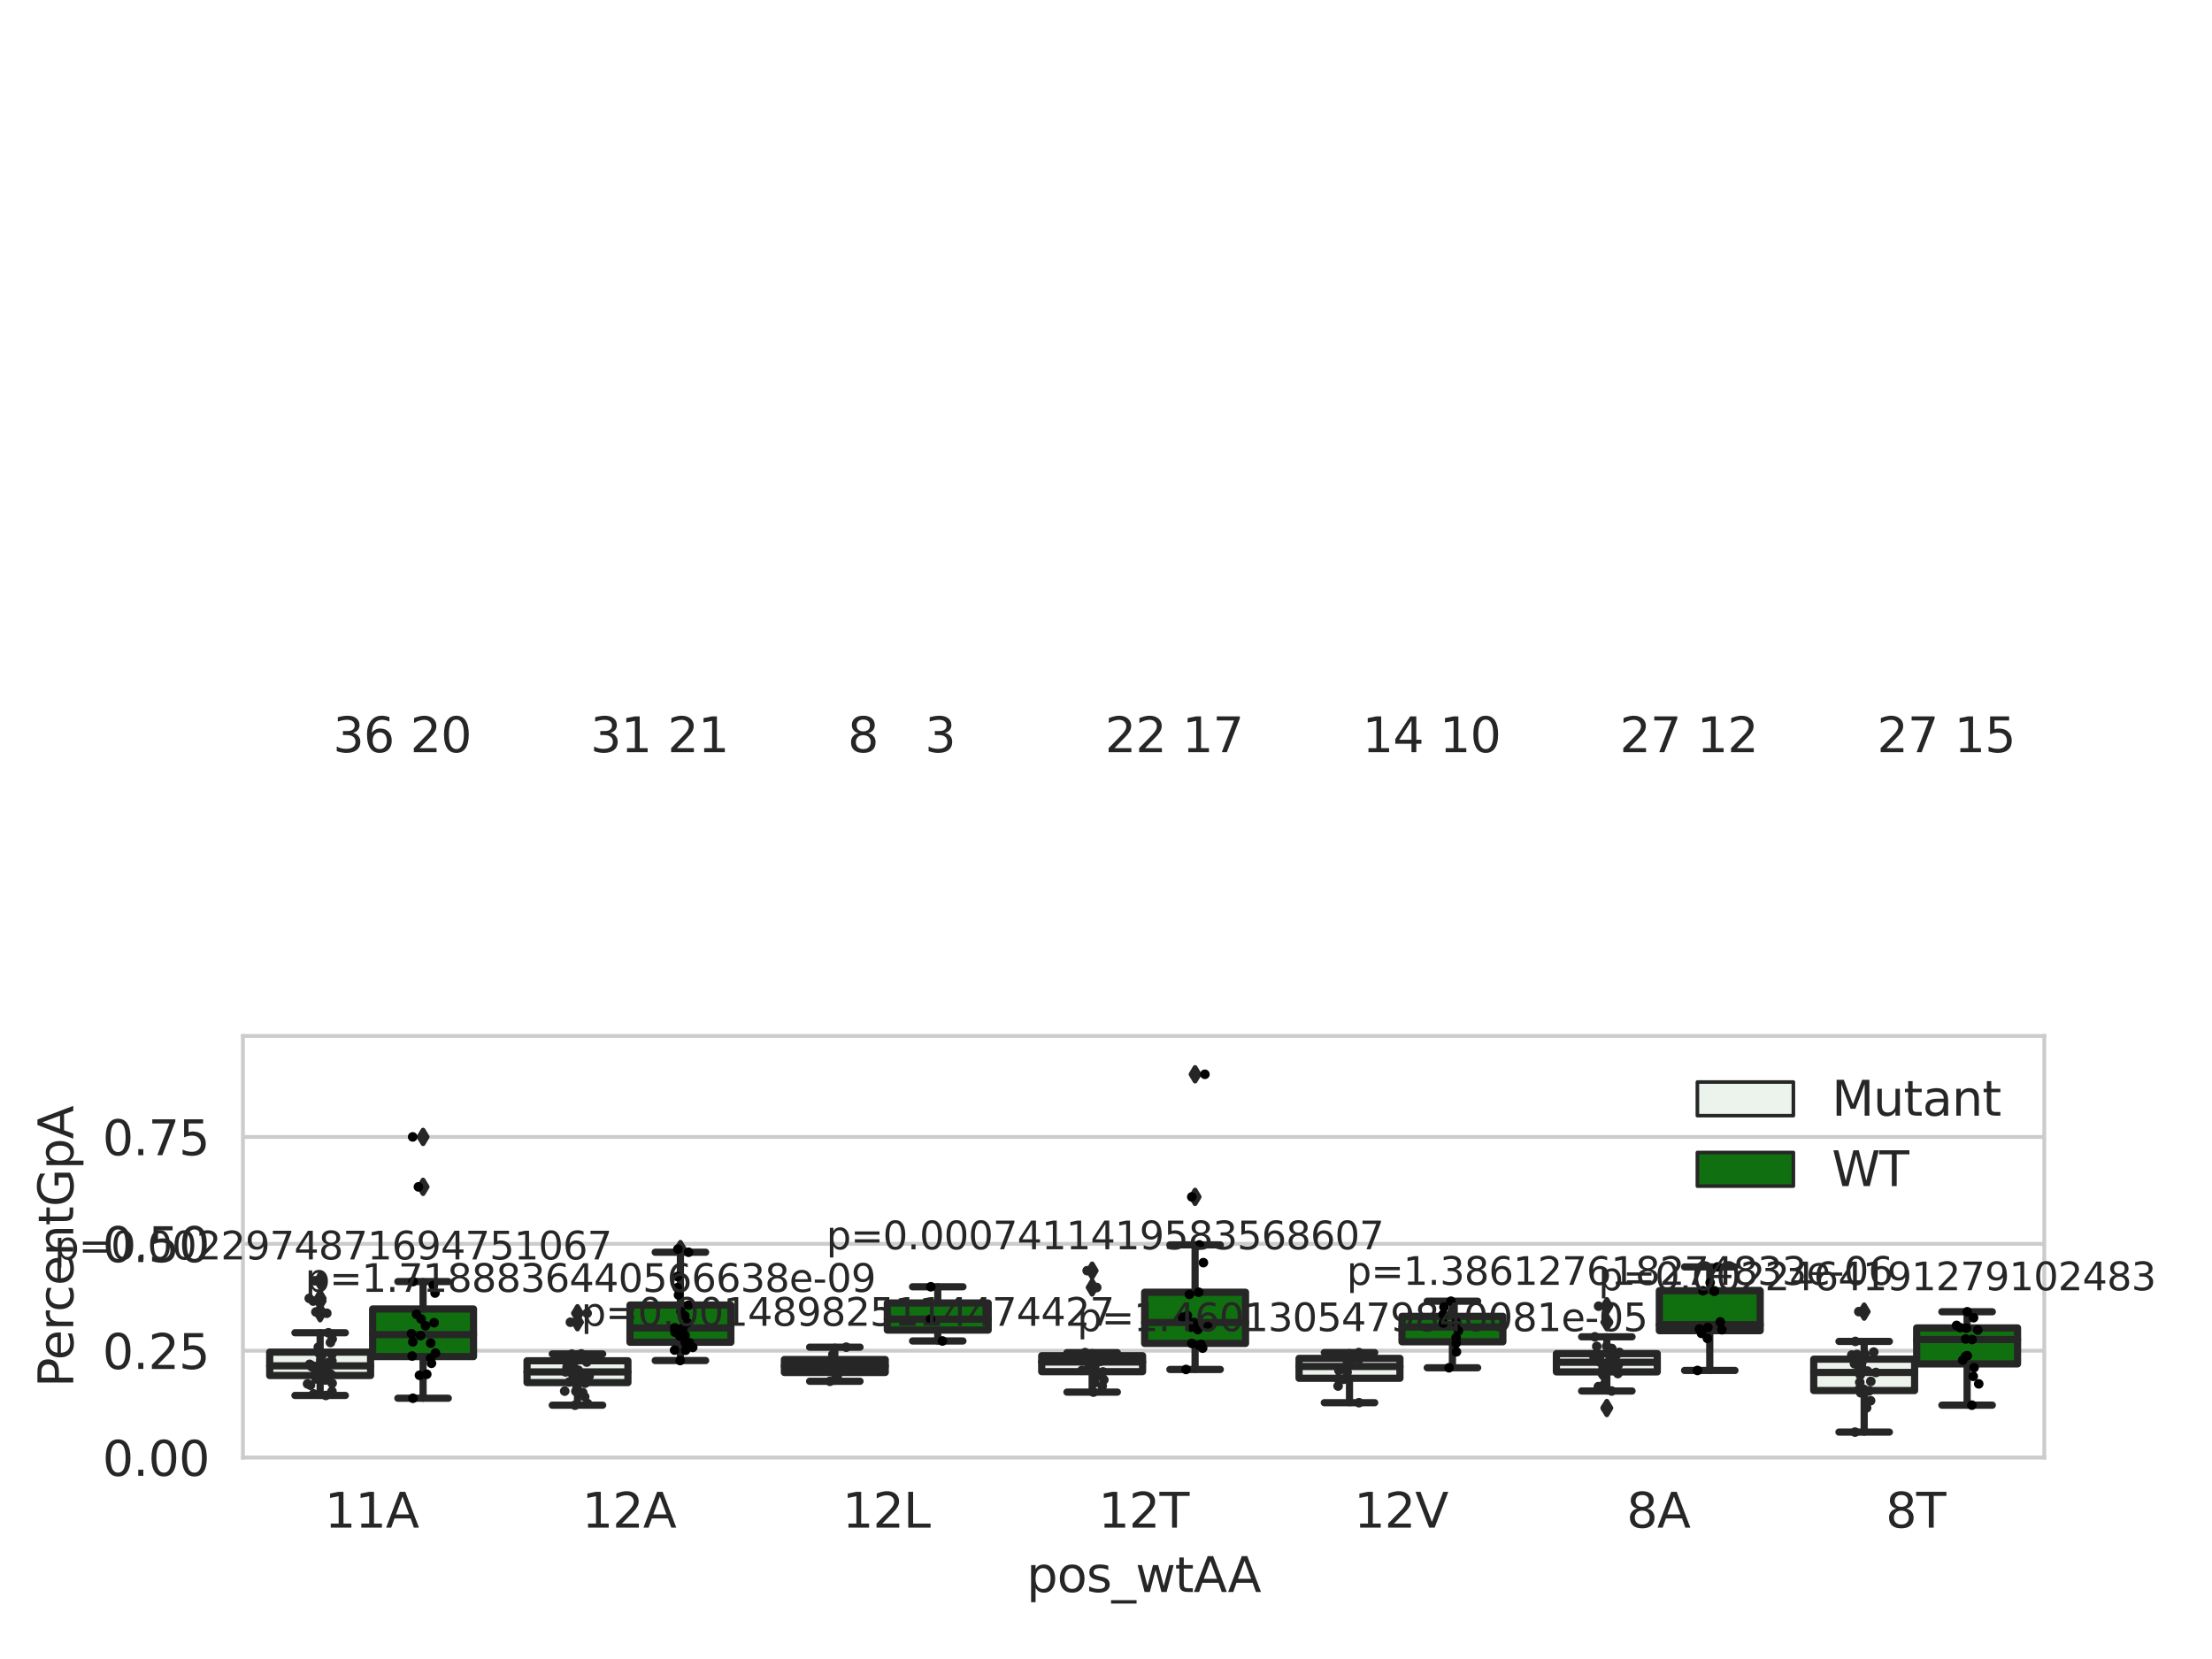 <?xml version="1.0" encoding="utf-8" standalone="no"?>
<!DOCTYPE svg PUBLIC "-//W3C//DTD SVG 1.1//EN"
  "http://www.w3.org/Graphics/SVG/1.1/DTD/svg11.dtd">
<svg xmlns:xlink="http://www.w3.org/1999/xlink" width="460.8pt" height="345.6pt" viewBox="0 0 460.8 345.6" xmlns="http://www.w3.org/2000/svg" version="1.1">
 <defs>
  <style type="text/css">*{stroke-linejoin: round; stroke-linecap: butt}</style>
 </defs>
 <g id="figure_1">
  <g id="patch_1">
   <path d="M 0 345.6 
L 460.8 345.6 
L 460.8 0 
L 0 0 
z
" style="fill: #ffffff"/>
  </g>
  <g id="axes_1">
   <g id="patch_2">
    <path d="M 50.608 303.64 
L 425.866 303.64 
L 425.866 215.812 
L 50.608 215.812 
z
" style="fill: #ffffff"/>
   </g>
   <g id="matplotlib.axis_1">
    <g id="xtick_1">
     <g id="text_1">
      <!-- 11A -->
      <g style="fill: #262626" transform="translate(67.63 318.238)scale(0.1 -0.1)">
       <defs>
        <path id="DejaVuSans-31" d="M 794 531 
L 1825 531 
L 1825 4091 
L 703 3866 
L 703 4441 
L 1819 4666 
L 2450 4666 
L 2450 531 
L 3481 531 
L 3481 0 
L 794 0 
L 794 531 
z
" transform="scale(0.016)"/>
        <path id="DejaVuSans-41" d="M 2188 4044 
L 1331 1722 
L 3047 1722 
L 2188 4044 
z
M 1831 4666 
L 2547 4666 
L 4325 0 
L 3669 0 
L 3244 1197 
L 1141 1197 
L 716 0 
L 50 0 
L 1831 4666 
z
" transform="scale(0.016)"/>
       </defs>
       <use xlink:href="#DejaVuSans-31"/>
       <use xlink:href="#DejaVuSans-31" x="63.623"/>
       <use xlink:href="#DejaVuSans-41" x="127.246"/>
      </g>
     </g>
    </g>
    <g id="xtick_2">
     <g id="text_2">
      <!-- 12A -->
      <g style="fill: #262626" transform="translate(121.238 318.238)scale(0.1 -0.1)">
       <defs>
        <path id="DejaVuSans-32" d="M 1228 531 
L 3431 531 
L 3431 0 
L 469 0 
L 469 531 
Q 828 903 1448 1529 
Q 2069 2156 2228 2338 
Q 2531 2678 2651 2914 
Q 2772 3150 2772 3378 
Q 2772 3750 2511 3984 
Q 2250 4219 1831 4219 
Q 1534 4219 1204 4116 
Q 875 4013 500 3803 
L 500 4441 
Q 881 4594 1212 4672 
Q 1544 4750 1819 4750 
Q 2544 4750 2975 4387 
Q 3406 4025 3406 3419 
Q 3406 3131 3298 2873 
Q 3191 2616 2906 2266 
Q 2828 2175 2409 1742 
Q 1991 1309 1228 531 
z
" transform="scale(0.016)"/>
       </defs>
       <use xlink:href="#DejaVuSans-31"/>
       <use xlink:href="#DejaVuSans-32" x="63.623"/>
       <use xlink:href="#DejaVuSans-41" x="127.246"/>
      </g>
     </g>
    </g>
    <g id="xtick_3">
     <g id="text_3">
      <!-- 12L -->
      <g style="fill: #262626" transform="translate(175.48 318.238)scale(0.1 -0.1)">
       <defs>
        <path id="DejaVuSans-4c" d="M 628 4666 
L 1259 4666 
L 1259 531 
L 3531 531 
L 3531 0 
L 628 0 
L 628 4666 
z
" transform="scale(0.016)"/>
       </defs>
       <use xlink:href="#DejaVuSans-31"/>
       <use xlink:href="#DejaVuSans-32" x="63.623"/>
       <use xlink:href="#DejaVuSans-4c" x="127.246"/>
      </g>
     </g>
    </g>
    <g id="xtick_4">
     <g id="text_4">
      <!-- 12T -->
      <g style="fill: #262626" transform="translate(228.821 318.238)scale(0.1 -0.1)">
       <defs>
        <path id="DejaVuSans-54" d="M -19 4666 
L 3928 4666 
L 3928 4134 
L 2272 4134 
L 2272 0 
L 1638 0 
L 1638 4134 
L -19 4134 
L -19 4666 
z
" transform="scale(0.016)"/>
       </defs>
       <use xlink:href="#DejaVuSans-31"/>
       <use xlink:href="#DejaVuSans-32" x="63.623"/>
       <use xlink:href="#DejaVuSans-54" x="127.246"/>
      </g>
     </g>
    </g>
    <g id="xtick_5">
     <g id="text_5">
      <!-- 12V -->
      <g style="fill: #262626" transform="translate(282.063 318.238)scale(0.1 -0.1)">
       <defs>
        <path id="DejaVuSans-56" d="M 1831 0 
L 50 4666 
L 709 4666 
L 2188 738 
L 3669 4666 
L 4325 4666 
L 2547 0 
L 1831 0 
z
" transform="scale(0.016)"/>
       </defs>
       <use xlink:href="#DejaVuSans-31"/>
       <use xlink:href="#DejaVuSans-32" x="63.623"/>
       <use xlink:href="#DejaVuSans-56" x="127.246"/>
      </g>
     </g>
    </g>
    <g id="xtick_6">
     <g id="text_6">
      <!-- 8A -->
      <g style="fill: #262626" transform="translate(338.852 318.238)scale(0.1 -0.1)">
       <defs>
        <path id="DejaVuSans-38" d="M 2034 2216 
Q 1584 2216 1326 1975 
Q 1069 1734 1069 1313 
Q 1069 891 1326 650 
Q 1584 409 2034 409 
Q 2484 409 2743 651 
Q 3003 894 3003 1313 
Q 3003 1734 2745 1975 
Q 2488 2216 2034 2216 
z
M 1403 2484 
Q 997 2584 770 2862 
Q 544 3141 544 3541 
Q 544 4100 942 4425 
Q 1341 4750 2034 4750 
Q 2731 4750 3128 4425 
Q 3525 4100 3525 3541 
Q 3525 3141 3298 2862 
Q 3072 2584 2669 2484 
Q 3125 2378 3379 2068 
Q 3634 1759 3634 1313 
Q 3634 634 3220 271 
Q 2806 -91 2034 -91 
Q 1263 -91 848 271 
Q 434 634 434 1313 
Q 434 1759 690 2068 
Q 947 2378 1403 2484 
z
M 1172 3481 
Q 1172 3119 1398 2916 
Q 1625 2713 2034 2713 
Q 2441 2713 2670 2916 
Q 2900 3119 2900 3481 
Q 2900 3844 2670 4047 
Q 2441 4250 2034 4250 
Q 1625 4250 1398 4047 
Q 1172 3844 1172 3481 
z
" transform="scale(0.016)"/>
       </defs>
       <use xlink:href="#DejaVuSans-38"/>
       <use xlink:href="#DejaVuSans-41" x="63.623"/>
      </g>
     </g>
    </g>
    <g id="xtick_7">
     <g id="text_7">
      <!-- 8T -->
      <g style="fill: #262626" transform="translate(392.827 318.238)scale(0.1 -0.1)">
       <use xlink:href="#DejaVuSans-38"/>
       <use xlink:href="#DejaVuSans-54" x="63.623"/>
      </g>
     </g>
    </g>
    <g id="text_8">
     <!-- pos_wtAA -->
     <g style="fill: #262626" transform="translate(213.872 331.638)scale(0.1 -0.1)">
      <defs>
       <path id="DejaVuSans-70" d="M 1159 525 
L 1159 -1331 
L 581 -1331 
L 581 3500 
L 1159 3500 
L 1159 2969 
Q 1341 3281 1617 3432 
Q 1894 3584 2278 3584 
Q 2916 3584 3314 3078 
Q 3713 2572 3713 1747 
Q 3713 922 3314 415 
Q 2916 -91 2278 -91 
Q 1894 -91 1617 61 
Q 1341 213 1159 525 
z
M 3116 1747 
Q 3116 2381 2855 2742 
Q 2594 3103 2138 3103 
Q 1681 3103 1420 2742 
Q 1159 2381 1159 1747 
Q 1159 1113 1420 752 
Q 1681 391 2138 391 
Q 2594 391 2855 752 
Q 3116 1113 3116 1747 
z
" transform="scale(0.016)"/>
       <path id="DejaVuSans-6f" d="M 1959 3097 
Q 1497 3097 1228 2736 
Q 959 2375 959 1747 
Q 959 1119 1226 758 
Q 1494 397 1959 397 
Q 2419 397 2687 759 
Q 2956 1122 2956 1747 
Q 2956 2369 2687 2733 
Q 2419 3097 1959 3097 
z
M 1959 3584 
Q 2709 3584 3137 3096 
Q 3566 2609 3566 1747 
Q 3566 888 3137 398 
Q 2709 -91 1959 -91 
Q 1206 -91 779 398 
Q 353 888 353 1747 
Q 353 2609 779 3096 
Q 1206 3584 1959 3584 
z
" transform="scale(0.016)"/>
       <path id="DejaVuSans-73" d="M 2834 3397 
L 2834 2853 
Q 2591 2978 2328 3040 
Q 2066 3103 1784 3103 
Q 1356 3103 1142 2972 
Q 928 2841 928 2578 
Q 928 2378 1081 2264 
Q 1234 2150 1697 2047 
L 1894 2003 
Q 2506 1872 2764 1633 
Q 3022 1394 3022 966 
Q 3022 478 2636 193 
Q 2250 -91 1575 -91 
Q 1294 -91 989 -36 
Q 684 19 347 128 
L 347 722 
Q 666 556 975 473 
Q 1284 391 1588 391 
Q 1994 391 2212 530 
Q 2431 669 2431 922 
Q 2431 1156 2273 1281 
Q 2116 1406 1581 1522 
L 1381 1569 
Q 847 1681 609 1914 
Q 372 2147 372 2553 
Q 372 3047 722 3315 
Q 1072 3584 1716 3584 
Q 2034 3584 2315 3537 
Q 2597 3491 2834 3397 
z
" transform="scale(0.016)"/>
       <path id="DejaVuSans-5f" d="M 3263 -1063 
L 3263 -1509 
L -63 -1509 
L -63 -1063 
L 3263 -1063 
z
" transform="scale(0.016)"/>
       <path id="DejaVuSans-77" d="M 269 3500 
L 844 3500 
L 1563 769 
L 2278 3500 
L 2956 3500 
L 3675 769 
L 4391 3500 
L 4966 3500 
L 4050 0 
L 3372 0 
L 2619 2869 
L 1863 0 
L 1184 0 
L 269 3500 
z
" transform="scale(0.016)"/>
       <path id="DejaVuSans-74" d="M 1172 4494 
L 1172 3500 
L 2356 3500 
L 2356 3053 
L 1172 3053 
L 1172 1153 
Q 1172 725 1289 603 
Q 1406 481 1766 481 
L 2356 481 
L 2356 0 
L 1766 0 
Q 1100 0 847 248 
Q 594 497 594 1153 
L 594 3053 
L 172 3053 
L 172 3500 
L 594 3500 
L 594 4494 
L 1172 4494 
z
" transform="scale(0.016)"/>
      </defs>
      <use xlink:href="#DejaVuSans-70"/>
      <use xlink:href="#DejaVuSans-6f" x="63.477"/>
      <use xlink:href="#DejaVuSans-73" x="124.658"/>
      <use xlink:href="#DejaVuSans-5f" x="176.758"/>
      <use xlink:href="#DejaVuSans-77" x="226.758"/>
      <use xlink:href="#DejaVuSans-74" x="308.545"/>
      <use xlink:href="#DejaVuSans-41" x="347.754"/>
      <use xlink:href="#DejaVuSans-41" x="418.912"/>
     </g>
    </g>
   </g>
   <g id="matplotlib.axis_2">
    <g id="ytick_1">
     <g id="line2d_1">
      <path d="M 50.608 303.64 
L 425.866 303.64 
" clip-path="url(#pdf2113d3db)" style="fill: none; stroke: #cccccc; stroke-width: 0.8; stroke-linecap: round"/>
     </g>
     <g id="text_9">
      <!-- 0.00 -->
      <g style="fill: #262626" transform="translate(21.343 307.439)scale(0.1 -0.1)">
       <defs>
        <path id="DejaVuSans-30" d="M 2034 4250 
Q 1547 4250 1301 3770 
Q 1056 3291 1056 2328 
Q 1056 1369 1301 889 
Q 1547 409 2034 409 
Q 2525 409 2770 889 
Q 3016 1369 3016 2328 
Q 3016 3291 2770 3770 
Q 2525 4250 2034 4250 
z
M 2034 4750 
Q 2819 4750 3233 4129 
Q 3647 3509 3647 2328 
Q 3647 1150 3233 529 
Q 2819 -91 2034 -91 
Q 1250 -91 836 529 
Q 422 1150 422 2328 
Q 422 3509 836 4129 
Q 1250 4750 2034 4750 
z
" transform="scale(0.016)"/>
        <path id="DejaVuSans-2e" d="M 684 794 
L 1344 794 
L 1344 0 
L 684 0 
L 684 794 
z
" transform="scale(0.016)"/>
       </defs>
       <use xlink:href="#DejaVuSans-30"/>
       <use xlink:href="#DejaVuSans-2e" x="63.623"/>
       <use xlink:href="#DejaVuSans-30" x="95.41"/>
       <use xlink:href="#DejaVuSans-30" x="159.033"/>
      </g>
     </g>
    </g>
    <g id="ytick_2">
     <g id="line2d_2">
      <path d="M 50.608 281.376 
L 425.866 281.376 
" clip-path="url(#pdf2113d3db)" style="fill: none; stroke: #cccccc; stroke-width: 0.8; stroke-linecap: round"/>
     </g>
     <g id="text_10">
      <!-- 0.25 -->
      <g style="fill: #262626" transform="translate(21.343 285.176)scale(0.1 -0.1)">
       <defs>
        <path id="DejaVuSans-35" d="M 691 4666 
L 3169 4666 
L 3169 4134 
L 1269 4134 
L 1269 2991 
Q 1406 3038 1543 3061 
Q 1681 3084 1819 3084 
Q 2600 3084 3056 2656 
Q 3513 2228 3513 1497 
Q 3513 744 3044 326 
Q 2575 -91 1722 -91 
Q 1428 -91 1123 -41 
Q 819 9 494 109 
L 494 744 
Q 775 591 1075 516 
Q 1375 441 1709 441 
Q 2250 441 2565 725 
Q 2881 1009 2881 1497 
Q 2881 1984 2565 2268 
Q 2250 2553 1709 2553 
Q 1456 2553 1204 2497 
Q 953 2441 691 2322 
L 691 4666 
z
" transform="scale(0.016)"/>
       </defs>
       <use xlink:href="#DejaVuSans-30"/>
       <use xlink:href="#DejaVuSans-2e" x="63.623"/>
       <use xlink:href="#DejaVuSans-32" x="95.41"/>
       <use xlink:href="#DejaVuSans-35" x="159.033"/>
      </g>
     </g>
    </g>
    <g id="ytick_3">
     <g id="line2d_3">
      <path d="M 50.608 259.113 
L 425.866 259.113 
" clip-path="url(#pdf2113d3db)" style="fill: none; stroke: #cccccc; stroke-width: 0.8; stroke-linecap: round"/>
     </g>
     <g id="text_11">
      <!-- 0.50 -->
      <g style="fill: #262626" transform="translate(21.343 262.912)scale(0.1 -0.1)">
       <use xlink:href="#DejaVuSans-30"/>
       <use xlink:href="#DejaVuSans-2e" x="63.623"/>
       <use xlink:href="#DejaVuSans-35" x="95.41"/>
       <use xlink:href="#DejaVuSans-30" x="159.033"/>
      </g>
     </g>
    </g>
    <g id="ytick_4">
     <g id="line2d_4">
      <path d="M 50.608 236.849 
L 425.866 236.849 
" clip-path="url(#pdf2113d3db)" style="fill: none; stroke: #cccccc; stroke-width: 0.8; stroke-linecap: round"/>
     </g>
     <g id="text_12">
      <!-- 0.75 -->
      <g style="fill: #262626" transform="translate(21.343 240.648)scale(0.1 -0.1)">
       <defs>
        <path id="DejaVuSans-37" d="M 525 4666 
L 3525 4666 
L 3525 4397 
L 1831 0 
L 1172 0 
L 2766 4134 
L 525 4134 
L 525 4666 
z
" transform="scale(0.016)"/>
       </defs>
       <use xlink:href="#DejaVuSans-30"/>
       <use xlink:href="#DejaVuSans-2e" x="63.623"/>
       <use xlink:href="#DejaVuSans-37" x="95.41"/>
       <use xlink:href="#DejaVuSans-35" x="159.033"/>
      </g>
     </g>
    </g>
    <g id="text_13">
     <!-- PercentGpA -->
     <g style="fill: #262626" transform="translate(15.263 289.002)rotate(-90)scale(0.1 -0.1)">
      <defs>
       <path id="DejaVuSans-50" d="M 1259 4147 
L 1259 2394 
L 2053 2394 
Q 2494 2394 2734 2622 
Q 2975 2850 2975 3272 
Q 2975 3691 2734 3919 
Q 2494 4147 2053 4147 
L 1259 4147 
z
M 628 4666 
L 2053 4666 
Q 2838 4666 3239 4311 
Q 3641 3956 3641 3272 
Q 3641 2581 3239 2228 
Q 2838 1875 2053 1875 
L 1259 1875 
L 1259 0 
L 628 0 
L 628 4666 
z
" transform="scale(0.016)"/>
       <path id="DejaVuSans-65" d="M 3597 1894 
L 3597 1613 
L 953 1613 
Q 991 1019 1311 708 
Q 1631 397 2203 397 
Q 2534 397 2845 478 
Q 3156 559 3463 722 
L 3463 178 
Q 3153 47 2828 -22 
Q 2503 -91 2169 -91 
Q 1331 -91 842 396 
Q 353 884 353 1716 
Q 353 2575 817 3079 
Q 1281 3584 2069 3584 
Q 2775 3584 3186 3129 
Q 3597 2675 3597 1894 
z
M 3022 2063 
Q 3016 2534 2758 2815 
Q 2500 3097 2075 3097 
Q 1594 3097 1305 2825 
Q 1016 2553 972 2059 
L 3022 2063 
z
" transform="scale(0.016)"/>
       <path id="DejaVuSans-72" d="M 2631 2963 
Q 2534 3019 2420 3045 
Q 2306 3072 2169 3072 
Q 1681 3072 1420 2755 
Q 1159 2438 1159 1844 
L 1159 0 
L 581 0 
L 581 3500 
L 1159 3500 
L 1159 2956 
Q 1341 3275 1631 3429 
Q 1922 3584 2338 3584 
Q 2397 3584 2469 3576 
Q 2541 3569 2628 3553 
L 2631 2963 
z
" transform="scale(0.016)"/>
       <path id="DejaVuSans-63" d="M 3122 3366 
L 3122 2828 
Q 2878 2963 2633 3030 
Q 2388 3097 2138 3097 
Q 1578 3097 1268 2742 
Q 959 2388 959 1747 
Q 959 1106 1268 751 
Q 1578 397 2138 397 
Q 2388 397 2633 464 
Q 2878 531 3122 666 
L 3122 134 
Q 2881 22 2623 -34 
Q 2366 -91 2075 -91 
Q 1284 -91 818 406 
Q 353 903 353 1747 
Q 353 2603 823 3093 
Q 1294 3584 2113 3584 
Q 2378 3584 2631 3529 
Q 2884 3475 3122 3366 
z
" transform="scale(0.016)"/>
       <path id="DejaVuSans-6e" d="M 3513 2113 
L 3513 0 
L 2938 0 
L 2938 2094 
Q 2938 2591 2744 2837 
Q 2550 3084 2163 3084 
Q 1697 3084 1428 2787 
Q 1159 2491 1159 1978 
L 1159 0 
L 581 0 
L 581 3500 
L 1159 3500 
L 1159 2956 
Q 1366 3272 1645 3428 
Q 1925 3584 2291 3584 
Q 2894 3584 3203 3211 
Q 3513 2838 3513 2113 
z
" transform="scale(0.016)"/>
       <path id="DejaVuSans-47" d="M 3809 666 
L 3809 1919 
L 2778 1919 
L 2778 2438 
L 4434 2438 
L 4434 434 
Q 4069 175 3628 42 
Q 3188 -91 2688 -91 
Q 1594 -91 976 548 
Q 359 1188 359 2328 
Q 359 3472 976 4111 
Q 1594 4750 2688 4750 
Q 3144 4750 3555 4637 
Q 3966 4525 4313 4306 
L 4313 3634 
Q 3963 3931 3569 4081 
Q 3175 4231 2741 4231 
Q 1884 4231 1454 3753 
Q 1025 3275 1025 2328 
Q 1025 1384 1454 906 
Q 1884 428 2741 428 
Q 3075 428 3337 486 
Q 3600 544 3809 666 
z
" transform="scale(0.016)"/>
      </defs>
      <use xlink:href="#DejaVuSans-50"/>
      <use xlink:href="#DejaVuSans-65" x="56.678"/>
      <use xlink:href="#DejaVuSans-72" x="118.201"/>
      <use xlink:href="#DejaVuSans-63" x="157.064"/>
      <use xlink:href="#DejaVuSans-65" x="212.045"/>
      <use xlink:href="#DejaVuSans-6e" x="273.568"/>
      <use xlink:href="#DejaVuSans-74" x="336.947"/>
      <use xlink:href="#DejaVuSans-47" x="376.156"/>
      <use xlink:href="#DejaVuSans-70" x="453.646"/>
      <use xlink:href="#DejaVuSans-41" x="517.123"/>
     </g>
    </g>
   </g>
   <g id="patch_3">
    <path d="M 56.184 286.549 
L 77.198 286.549 
L 77.198 281.674 
L 56.184 281.674 
L 56.184 286.549 
z
" clip-path="url(#pdf2113d3db)" style="fill: #ecf2ec; stroke: #262626; stroke-width: 1.5; stroke-linejoin: miter"/>
   </g>
   <g id="patch_4">
    <path d="M 77.627 282.599 
L 98.641 282.599 
L 98.641 272.685 
L 77.627 272.685 
L 77.627 282.599 
z
" clip-path="url(#pdf2113d3db)" style="fill: #107010; stroke: #262626; stroke-width: 1.5; stroke-linejoin: miter"/>
   </g>
   <g id="patch_5">
    <path d="M 109.792 288.02 
L 130.806 288.02 
L 130.806 283.47 
L 109.792 283.47 
L 109.792 288.02 
z
" clip-path="url(#pdf2113d3db)" style="fill: #ecf2ec; stroke: #262626; stroke-width: 1.5; stroke-linejoin: miter"/>
   </g>
   <g id="patch_6">
    <path d="M 131.235 279.618 
L 152.25 279.618 
L 152.25 271.866 
L 131.235 271.866 
L 131.235 279.618 
z
" clip-path="url(#pdf2113d3db)" style="fill: #107010; stroke: #262626; stroke-width: 1.5; stroke-linejoin: miter"/>
   </g>
   <g id="patch_7">
    <path d="M 163.4 285.911 
L 184.414 285.911 
L 184.414 283.214 
L 163.4 283.214 
L 163.4 285.911 
z
" clip-path="url(#pdf2113d3db)" style="fill: #ecf2ec; stroke: #262626; stroke-width: 1.5; stroke-linejoin: miter"/>
   </g>
   <g id="patch_8">
    <path d="M 184.843 277.08 
L 205.858 277.08 
L 205.858 271.436 
L 184.843 271.436 
L 184.843 277.08 
z
" clip-path="url(#pdf2113d3db)" style="fill: #107010; stroke: #262626; stroke-width: 1.5; stroke-linejoin: miter"/>
   </g>
   <g id="patch_9">
    <path d="M 217.008 285.742 
L 238.023 285.742 
L 238.023 282.419 
L 217.008 282.419 
L 217.008 285.742 
z
" clip-path="url(#pdf2113d3db)" style="fill: #ecf2ec; stroke: #262626; stroke-width: 1.5; stroke-linejoin: miter"/>
   </g>
   <g id="patch_10">
    <path d="M 238.452 279.864 
L 259.466 279.864 
L 259.466 269.199 
L 238.452 269.199 
L 238.452 279.864 
z
" clip-path="url(#pdf2113d3db)" style="fill: #107010; stroke: #262626; stroke-width: 1.5; stroke-linejoin: miter"/>
   </g>
   <g id="patch_11">
    <path d="M 270.617 287.12 
L 291.631 287.12 
L 291.631 282.977 
L 270.617 282.977 
L 270.617 287.12 
z
" clip-path="url(#pdf2113d3db)" style="fill: #ecf2ec; stroke: #262626; stroke-width: 1.5; stroke-linejoin: miter"/>
   </g>
   <g id="patch_12">
    <path d="M 292.06 279.518 
L 313.074 279.518 
L 313.074 274.215 
L 292.06 274.215 
L 292.06 279.518 
z
" clip-path="url(#pdf2113d3db)" style="fill: #107010; stroke: #262626; stroke-width: 1.5; stroke-linejoin: miter"/>
   </g>
   <g id="patch_13">
    <path d="M 324.225 285.79 
L 345.239 285.79 
L 345.239 281.988 
L 324.225 281.988 
L 324.225 285.79 
z
" clip-path="url(#pdf2113d3db)" style="fill: #ecf2ec; stroke: #262626; stroke-width: 1.5; stroke-linejoin: miter"/>
   </g>
   <g id="patch_14">
    <path d="M 345.668 277.199 
L 366.682 277.199 
L 366.682 268.886 
L 345.668 268.886 
L 345.668 277.199 
z
" clip-path="url(#pdf2113d3db)" style="fill: #107010; stroke: #262626; stroke-width: 1.5; stroke-linejoin: miter"/>
   </g>
   <g id="patch_15">
    <path d="M 377.833 289.676 
L 398.847 289.676 
L 398.847 283.144 
L 377.833 283.144 
L 377.833 289.676 
z
" clip-path="url(#pdf2113d3db)" style="fill: #ecf2ec; stroke: #262626; stroke-width: 1.5; stroke-linejoin: miter"/>
   </g>
   <g id="patch_16">
    <path d="M 399.276 284.122 
L 420.291 284.122 
L 420.291 276.626 
L 399.276 276.626 
L 399.276 284.122 
z
" clip-path="url(#pdf2113d3db)" style="fill: #107010; stroke: #262626; stroke-width: 1.5; stroke-linejoin: miter"/>
   </g>
   <g id="patch_17">
    <path d="M 77.412 303.64 
L 77.412 303.64 
L 77.412 303.64 
L 77.412 303.64 
z
" clip-path="url(#pdf2113d3db)" style="fill: #ecf2ec; stroke: #262626; stroke-width: 0.75; stroke-linejoin: miter"/>
   </g>
   <g id="patch_18">
    <path d="M 77.412 303.64 
L 77.412 303.64 
L 77.412 303.64 
L 77.412 303.64 
z
" clip-path="url(#pdf2113d3db)" style="fill: #107010; stroke: #262626; stroke-width: 0.75; stroke-linejoin: miter"/>
   </g>
   <g id="PathCollection_1"/>
   <g id="PathCollection_2"/>
   <g id="line2d_5">
    <path d="M 66.691 286.549 
L 66.691 290.694 
" clip-path="url(#pdf2113d3db)" style="fill: none; stroke: #262626; stroke-width: 1.5; stroke-linecap: round"/>
   </g>
   <g id="line2d_6">
    <path d="M 66.691 281.674 
L 66.691 277.638 
" clip-path="url(#pdf2113d3db)" style="fill: none; stroke: #262626; stroke-width: 1.5; stroke-linecap: round"/>
   </g>
   <g id="line2d_7">
    <path d="M 61.437 290.694 
L 71.944 290.694 
" clip-path="url(#pdf2113d3db)" style="fill: none; stroke: #262626; stroke-width: 1.5; stroke-linecap: round"/>
   </g>
   <g id="line2d_8">
    <path d="M 61.437 277.638 
L 71.944 277.638 
" clip-path="url(#pdf2113d3db)" style="fill: none; stroke: #262626; stroke-width: 1.5; stroke-linecap: round"/>
   </g>
   <g id="line2d_9">
    <defs>
     <path id="mf5d6aeedaf" d="M -0 1.414 
L 0.849 0 
L 0 -1.414 
L -0.849 -0 
z
" style="stroke: #262626; stroke-linejoin: miter"/>
    </defs>
    <g clip-path="url(#pdf2113d3db)">
     <use xlink:href="#mf5d6aeedaf" x="66.691" y="273.306" style="fill: #262626; stroke: #262626; stroke-linejoin: miter"/>
     <use xlink:href="#mf5d6aeedaf" x="66.691" y="270.472" style="fill: #262626; stroke: #262626; stroke-linejoin: miter"/>
     <use xlink:href="#mf5d6aeedaf" x="66.691" y="273.574" style="fill: #262626; stroke: #262626; stroke-linejoin: miter"/>
     <use xlink:href="#mf5d6aeedaf" x="66.691" y="271.037" style="fill: #262626; stroke: #262626; stroke-linejoin: miter"/>
     <use xlink:href="#mf5d6aeedaf" x="66.691" y="266.812" style="fill: #262626; stroke: #262626; stroke-linejoin: miter"/>
    </g>
   </g>
   <g id="line2d_10">
    <path d="M 88.134 282.599 
L 88.134 291.278 
" clip-path="url(#pdf2113d3db)" style="fill: none; stroke: #262626; stroke-width: 1.5; stroke-linecap: round"/>
   </g>
   <g id="line2d_11">
    <path d="M 88.134 272.685 
L 88.134 266.973 
" clip-path="url(#pdf2113d3db)" style="fill: none; stroke: #262626; stroke-width: 1.5; stroke-linecap: round"/>
   </g>
   <g id="line2d_12">
    <path d="M 82.88 291.278 
L 93.388 291.278 
" clip-path="url(#pdf2113d3db)" style="fill: none; stroke: #262626; stroke-width: 1.5; stroke-linecap: round"/>
   </g>
   <g id="line2d_13">
    <path d="M 82.88 266.973 
L 93.388 266.973 
" clip-path="url(#pdf2113d3db)" style="fill: none; stroke: #262626; stroke-width: 1.5; stroke-linecap: round"/>
   </g>
   <g id="line2d_14">
    <g clip-path="url(#pdf2113d3db)">
     <use xlink:href="#mf5d6aeedaf" x="88.134" y="247.242" style="fill: #262626; stroke: #262626; stroke-linejoin: miter"/>
     <use xlink:href="#mf5d6aeedaf" x="88.134" y="236.837" style="fill: #262626; stroke: #262626; stroke-linejoin: miter"/>
    </g>
   </g>
   <g id="line2d_15">
    <path d="M 120.299 288.02 
L 120.299 292.726 
" clip-path="url(#pdf2113d3db)" style="fill: none; stroke: #262626; stroke-width: 1.5; stroke-linecap: round"/>
   </g>
   <g id="line2d_16">
    <path d="M 120.299 283.47 
L 120.299 282.047 
" clip-path="url(#pdf2113d3db)" style="fill: none; stroke: #262626; stroke-width: 1.5; stroke-linecap: round"/>
   </g>
   <g id="line2d_17">
    <path d="M 115.045 292.726 
L 125.553 292.726 
" clip-path="url(#pdf2113d3db)" style="fill: none; stroke: #262626; stroke-width: 1.5; stroke-linecap: round"/>
   </g>
   <g id="line2d_18">
    <path d="M 115.045 282.047 
L 125.553 282.047 
" clip-path="url(#pdf2113d3db)" style="fill: none; stroke: #262626; stroke-width: 1.5; stroke-linecap: round"/>
   </g>
   <g id="line2d_19">
    <g clip-path="url(#pdf2113d3db)">
     <use xlink:href="#mf5d6aeedaf" x="120.299" y="273.575" style="fill: #262626; stroke: #262626; stroke-linejoin: miter"/>
     <use xlink:href="#mf5d6aeedaf" x="120.299" y="275.446" style="fill: #262626; stroke: #262626; stroke-linejoin: miter"/>
    </g>
   </g>
   <g id="line2d_20">
    <path d="M 141.742 279.618 
L 141.742 283.427 
" clip-path="url(#pdf2113d3db)" style="fill: none; stroke: #262626; stroke-width: 1.5; stroke-linecap: round"/>
   </g>
   <g id="line2d_21">
    <path d="M 141.742 271.866 
L 141.742 260.866 
" clip-path="url(#pdf2113d3db)" style="fill: none; stroke: #262626; stroke-width: 1.5; stroke-linecap: round"/>
   </g>
   <g id="line2d_22">
    <path d="M 136.489 283.427 
L 146.996 283.427 
" clip-path="url(#pdf2113d3db)" style="fill: none; stroke: #262626; stroke-width: 1.5; stroke-linecap: round"/>
   </g>
   <g id="line2d_23">
    <path d="M 136.489 260.866 
L 146.996 260.866 
" clip-path="url(#pdf2113d3db)" style="fill: none; stroke: #262626; stroke-width: 1.5; stroke-linecap: round"/>
   </g>
   <g id="line2d_24">
    <g clip-path="url(#pdf2113d3db)">
     <use xlink:href="#mf5d6aeedaf" x="141.742" y="260.207" style="fill: #262626; stroke: #262626; stroke-linejoin: miter"/>
    </g>
   </g>
   <g id="line2d_25">
    <path d="M 173.907 285.911 
L 173.907 287.747 
" clip-path="url(#pdf2113d3db)" style="fill: none; stroke: #262626; stroke-width: 1.5; stroke-linecap: round"/>
   </g>
   <g id="line2d_26">
    <path d="M 173.907 283.214 
L 173.907 280.642 
" clip-path="url(#pdf2113d3db)" style="fill: none; stroke: #262626; stroke-width: 1.5; stroke-linecap: round"/>
   </g>
   <g id="line2d_27">
    <path d="M 168.654 287.747 
L 179.161 287.747 
" clip-path="url(#pdf2113d3db)" style="fill: none; stroke: #262626; stroke-width: 1.5; stroke-linecap: round"/>
   </g>
   <g id="line2d_28">
    <path d="M 168.654 280.642 
L 179.161 280.642 
" clip-path="url(#pdf2113d3db)" style="fill: none; stroke: #262626; stroke-width: 1.5; stroke-linecap: round"/>
   </g>
   <g id="line2d_29"/>
   <g id="line2d_30">
    <path d="M 195.351 277.08 
L 195.351 279.349 
" clip-path="url(#pdf2113d3db)" style="fill: none; stroke: #262626; stroke-width: 1.5; stroke-linecap: round"/>
   </g>
   <g id="line2d_31">
    <path d="M 195.351 271.436 
L 195.351 268.06 
" clip-path="url(#pdf2113d3db)" style="fill: none; stroke: #262626; stroke-width: 1.5; stroke-linecap: round"/>
   </g>
   <g id="line2d_32">
    <path d="M 190.097 279.349 
L 200.604 279.349 
" clip-path="url(#pdf2113d3db)" style="fill: none; stroke: #262626; stroke-width: 1.5; stroke-linecap: round"/>
   </g>
   <g id="line2d_33">
    <path d="M 190.097 268.06 
L 200.604 268.06 
" clip-path="url(#pdf2113d3db)" style="fill: none; stroke: #262626; stroke-width: 1.5; stroke-linecap: round"/>
   </g>
   <g id="line2d_34"/>
   <g id="line2d_35">
    <path d="M 227.515 285.742 
L 227.515 290.003 
" clip-path="url(#pdf2113d3db)" style="fill: none; stroke: #262626; stroke-width: 1.5; stroke-linecap: round"/>
   </g>
   <g id="line2d_36">
    <path d="M 227.515 282.419 
L 227.515 281.774 
" clip-path="url(#pdf2113d3db)" style="fill: none; stroke: #262626; stroke-width: 1.5; stroke-linecap: round"/>
   </g>
   <g id="line2d_37">
    <path d="M 222.262 290.003 
L 232.769 290.003 
" clip-path="url(#pdf2113d3db)" style="fill: none; stroke: #262626; stroke-width: 1.5; stroke-linecap: round"/>
   </g>
   <g id="line2d_38">
    <path d="M 222.262 281.774 
L 232.769 281.774 
" clip-path="url(#pdf2113d3db)" style="fill: none; stroke: #262626; stroke-width: 1.5; stroke-linecap: round"/>
   </g>
   <g id="line2d_39">
    <g clip-path="url(#pdf2113d3db)">
     <use xlink:href="#mf5d6aeedaf" x="227.515" y="268.207" style="fill: #262626; stroke: #262626; stroke-linejoin: miter"/>
     <use xlink:href="#mf5d6aeedaf" x="227.515" y="264.705" style="fill: #262626; stroke: #262626; stroke-linejoin: miter"/>
    </g>
   </g>
   <g id="line2d_40">
    <path d="M 248.959 279.864 
L 248.959 285.285 
" clip-path="url(#pdf2113d3db)" style="fill: none; stroke: #262626; stroke-width: 1.5; stroke-linecap: round"/>
   </g>
   <g id="line2d_41">
    <path d="M 248.959 269.199 
L 248.959 259.33 
" clip-path="url(#pdf2113d3db)" style="fill: none; stroke: #262626; stroke-width: 1.5; stroke-linecap: round"/>
   </g>
   <g id="line2d_42">
    <path d="M 243.705 285.285 
L 254.212 285.285 
" clip-path="url(#pdf2113d3db)" style="fill: none; stroke: #262626; stroke-width: 1.5; stroke-linecap: round"/>
   </g>
   <g id="line2d_43">
    <path d="M 243.705 259.33 
L 254.212 259.33 
" clip-path="url(#pdf2113d3db)" style="fill: none; stroke: #262626; stroke-width: 1.5; stroke-linecap: round"/>
   </g>
   <g id="line2d_44">
    <g clip-path="url(#pdf2113d3db)">
     <use xlink:href="#mf5d6aeedaf" x="248.959" y="223.796" style="fill: #262626; stroke: #262626; stroke-linejoin: miter"/>
     <use xlink:href="#mf5d6aeedaf" x="248.959" y="249.334" style="fill: #262626; stroke: #262626; stroke-linejoin: miter"/>
    </g>
   </g>
   <g id="line2d_45">
    <path d="M 281.124 287.12 
L 281.124 292.206 
" clip-path="url(#pdf2113d3db)" style="fill: none; stroke: #262626; stroke-width: 1.5; stroke-linecap: round"/>
   </g>
   <g id="line2d_46">
    <path d="M 281.124 282.977 
L 281.124 281.761 
" clip-path="url(#pdf2113d3db)" style="fill: none; stroke: #262626; stroke-width: 1.5; stroke-linecap: round"/>
   </g>
   <g id="line2d_47">
    <path d="M 275.87 292.206 
L 286.377 292.206 
" clip-path="url(#pdf2113d3db)" style="fill: none; stroke: #262626; stroke-width: 1.5; stroke-linecap: round"/>
   </g>
   <g id="line2d_48">
    <path d="M 275.87 281.761 
L 286.377 281.761 
" clip-path="url(#pdf2113d3db)" style="fill: none; stroke: #262626; stroke-width: 1.5; stroke-linecap: round"/>
   </g>
   <g id="line2d_49"/>
   <g id="line2d_50">
    <path d="M 302.567 279.518 
L 302.567 284.93 
" clip-path="url(#pdf2113d3db)" style="fill: none; stroke: #262626; stroke-width: 1.5; stroke-linecap: round"/>
   </g>
   <g id="line2d_51">
    <path d="M 302.567 274.215 
L 302.567 271.064 
" clip-path="url(#pdf2113d3db)" style="fill: none; stroke: #262626; stroke-width: 1.5; stroke-linecap: round"/>
   </g>
   <g id="line2d_52">
    <path d="M 297.313 284.93 
L 307.821 284.93 
" clip-path="url(#pdf2113d3db)" style="fill: none; stroke: #262626; stroke-width: 1.5; stroke-linecap: round"/>
   </g>
   <g id="line2d_53">
    <path d="M 297.313 271.064 
L 307.821 271.064 
" clip-path="url(#pdf2113d3db)" style="fill: none; stroke: #262626; stroke-width: 1.5; stroke-linecap: round"/>
   </g>
   <g id="line2d_54"/>
   <g id="line2d_55">
    <path d="M 334.732 285.79 
L 334.732 289.771 
" clip-path="url(#pdf2113d3db)" style="fill: none; stroke: #262626; stroke-width: 1.5; stroke-linecap: round"/>
   </g>
   <g id="line2d_56">
    <path d="M 334.732 281.988 
L 334.732 278.484 
" clip-path="url(#pdf2113d3db)" style="fill: none; stroke: #262626; stroke-width: 1.5; stroke-linecap: round"/>
   </g>
   <g id="line2d_57">
    <path d="M 329.478 289.771 
L 339.986 289.771 
" clip-path="url(#pdf2113d3db)" style="fill: none; stroke: #262626; stroke-width: 1.5; stroke-linecap: round"/>
   </g>
   <g id="line2d_58">
    <path d="M 329.478 278.484 
L 339.986 278.484 
" clip-path="url(#pdf2113d3db)" style="fill: none; stroke: #262626; stroke-width: 1.5; stroke-linecap: round"/>
   </g>
   <g id="line2d_59">
    <g clip-path="url(#pdf2113d3db)">
     <use xlink:href="#mf5d6aeedaf" x="334.732" y="293.317" style="fill: #262626; stroke: #262626; stroke-linejoin: miter"/>
     <use xlink:href="#mf5d6aeedaf" x="334.732" y="275.439" style="fill: #262626; stroke: #262626; stroke-linejoin: miter"/>
     <use xlink:href="#mf5d6aeedaf" x="334.732" y="272.108" style="fill: #262626; stroke: #262626; stroke-linejoin: miter"/>
    </g>
   </g>
   <g id="line2d_60">
    <path d="M 356.175 277.199 
L 356.175 285.49 
" clip-path="url(#pdf2113d3db)" style="fill: none; stroke: #262626; stroke-width: 1.5; stroke-linecap: round"/>
   </g>
   <g id="line2d_61">
    <path d="M 356.175 268.886 
L 356.175 263.922 
" clip-path="url(#pdf2113d3db)" style="fill: none; stroke: #262626; stroke-width: 1.5; stroke-linecap: round"/>
   </g>
   <g id="line2d_62">
    <path d="M 350.922 285.49 
L 361.429 285.49 
" clip-path="url(#pdf2113d3db)" style="fill: none; stroke: #262626; stroke-width: 1.5; stroke-linecap: round"/>
   </g>
   <g id="line2d_63">
    <path d="M 350.922 263.922 
L 361.429 263.922 
" clip-path="url(#pdf2113d3db)" style="fill: none; stroke: #262626; stroke-width: 1.5; stroke-linecap: round"/>
   </g>
   <g id="line2d_64"/>
   <g id="line2d_65">
    <path d="M 388.34 289.676 
L 388.34 298.332 
" clip-path="url(#pdf2113d3db)" style="fill: none; stroke: #262626; stroke-width: 1.5; stroke-linecap: round"/>
   </g>
   <g id="line2d_66">
    <path d="M 388.34 283.144 
L 388.34 279.439 
" clip-path="url(#pdf2113d3db)" style="fill: none; stroke: #262626; stroke-width: 1.5; stroke-linecap: round"/>
   </g>
   <g id="line2d_67">
    <path d="M 383.087 298.332 
L 393.594 298.332 
" clip-path="url(#pdf2113d3db)" style="fill: none; stroke: #262626; stroke-width: 1.5; stroke-linecap: round"/>
   </g>
   <g id="line2d_68">
    <path d="M 383.087 279.439 
L 393.594 279.439 
" clip-path="url(#pdf2113d3db)" style="fill: none; stroke: #262626; stroke-width: 1.5; stroke-linecap: round"/>
   </g>
   <g id="line2d_69">
    <g clip-path="url(#pdf2113d3db)">
     <use xlink:href="#mf5d6aeedaf" x="388.34" y="273.238" style="fill: #262626; stroke: #262626; stroke-linejoin: miter"/>
    </g>
   </g>
   <g id="line2d_70">
    <path d="M 409.783 284.122 
L 409.783 292.719 
" clip-path="url(#pdf2113d3db)" style="fill: none; stroke: #262626; stroke-width: 1.5; stroke-linecap: round"/>
   </g>
   <g id="line2d_71">
    <path d="M 409.783 276.626 
L 409.783 273.265 
" clip-path="url(#pdf2113d3db)" style="fill: none; stroke: #262626; stroke-width: 1.5; stroke-linecap: round"/>
   </g>
   <g id="line2d_72">
    <path d="M 404.53 292.719 
L 415.037 292.719 
" clip-path="url(#pdf2113d3db)" style="fill: none; stroke: #262626; stroke-width: 1.5; stroke-linecap: round"/>
   </g>
   <g id="line2d_73">
    <path d="M 404.53 273.265 
L 415.037 273.265 
" clip-path="url(#pdf2113d3db)" style="fill: none; stroke: #262626; stroke-width: 1.5; stroke-linecap: round"/>
   </g>
   <g id="line2d_74"/>
   <g id="line2d_75">
    <path d="M 56.184 284.526 
L 77.198 284.526 
" clip-path="url(#pdf2113d3db)" style="fill: none; stroke: #262626; stroke-width: 1.5; stroke-linecap: round"/>
   </g>
   <g id="line2d_76">
    <path d="M 77.627 278.031 
L 98.641 278.031 
" clip-path="url(#pdf2113d3db)" style="fill: none; stroke: #262626; stroke-width: 1.5; stroke-linecap: round"/>
   </g>
   <g id="line2d_77">
    <path d="M 109.792 285.79 
L 130.806 285.79 
" clip-path="url(#pdf2113d3db)" style="fill: none; stroke: #262626; stroke-width: 1.5; stroke-linecap: round"/>
   </g>
   <g id="line2d_78">
    <path d="M 131.235 276.633 
L 152.25 276.633 
" clip-path="url(#pdf2113d3db)" style="fill: none; stroke: #262626; stroke-width: 1.5; stroke-linecap: round"/>
   </g>
   <g id="line2d_79">
    <path d="M 163.4 284.562 
L 184.414 284.562 
" clip-path="url(#pdf2113d3db)" style="fill: none; stroke: #262626; stroke-width: 1.5; stroke-linecap: round"/>
   </g>
   <g id="line2d_80">
    <path d="M 184.843 274.811 
L 205.858 274.811 
" clip-path="url(#pdf2113d3db)" style="fill: none; stroke: #262626; stroke-width: 1.5; stroke-linecap: round"/>
   </g>
   <g id="line2d_81">
    <path d="M 217.008 283.733 
L 238.023 283.733 
" clip-path="url(#pdf2113d3db)" style="fill: none; stroke: #262626; stroke-width: 1.5; stroke-linecap: round"/>
   </g>
   <g id="line2d_82">
    <path d="M 238.452 275.501 
L 259.466 275.501 
" clip-path="url(#pdf2113d3db)" style="fill: none; stroke: #262626; stroke-width: 1.5; stroke-linecap: round"/>
   </g>
   <g id="line2d_83">
    <path d="M 270.617 284.661 
L 291.631 284.661 
" clip-path="url(#pdf2113d3db)" style="fill: none; stroke: #262626; stroke-width: 1.5; stroke-linecap: round"/>
   </g>
   <g id="line2d_84">
    <path d="M 292.06 276.433 
L 313.074 276.433 
" clip-path="url(#pdf2113d3db)" style="fill: none; stroke: #262626; stroke-width: 1.5; stroke-linecap: round"/>
   </g>
   <g id="line2d_85">
    <path d="M 324.225 283.776 
L 345.239 283.776 
" clip-path="url(#pdf2113d3db)" style="fill: none; stroke: #262626; stroke-width: 1.5; stroke-linecap: round"/>
   </g>
   <g id="line2d_86">
    <path d="M 345.668 275.95 
L 366.682 275.95 
" clip-path="url(#pdf2113d3db)" style="fill: none; stroke: #262626; stroke-width: 1.5; stroke-linecap: round"/>
   </g>
   <g id="line2d_87">
    <path d="M 377.833 285.908 
L 398.847 285.908 
" clip-path="url(#pdf2113d3db)" style="fill: none; stroke: #262626; stroke-width: 1.5; stroke-linecap: round"/>
   </g>
   <g id="line2d_88">
    <path d="M 399.276 279.05 
L 420.291 279.05 
" clip-path="url(#pdf2113d3db)" style="fill: none; stroke: #262626; stroke-width: 1.5; stroke-linecap: round"/>
   </g>
   <g id="patch_19">
    <path d="M 50.608 303.64 
L 50.608 215.812 
" style="fill: none; stroke: #cccccc; stroke-width: 0.8; stroke-linejoin: miter; stroke-linecap: square"/>
   </g>
   <g id="patch_20">
    <path d="M 425.866 303.64 
L 425.866 215.812 
" style="fill: none; stroke: #cccccc; stroke-width: 0.8; stroke-linejoin: miter; stroke-linecap: square"/>
   </g>
   <g id="patch_21">
    <path d="M 50.608 303.64 
L 425.866 303.64 
" style="fill: none; stroke: #cccccc; stroke-width: 0.8; stroke-linejoin: miter; stroke-linecap: square"/>
   </g>
   <g id="patch_22">
    <path d="M 50.608 215.812 
L 425.866 215.812 
" style="fill: none; stroke: #cccccc; stroke-width: 0.8; stroke-linejoin: miter; stroke-linecap: square"/>
   </g>
   <g id="PathCollection_3">
    <defs>
     <path id="C0_0_2e405d4754" d="M 0 1 
C 0.265 1 0.52 0.895 0.707 0.707 
C 0.895 0.52 1 0.265 1 -0 
C 1 -0.265 0.895 -0.52 0.707 -0.707 
C 0.52 -0.895 0.265 -1 0 -1 
C -0.265 -1 -0.52 -0.895 -0.707 -0.707 
C -0.895 -0.52 -1 -0.265 -1 0 
C -1 0.265 -0.895 0.52 -0.707 0.707 
C -0.52 0.895 -0.265 1 0 1 
z
"/>
    </defs>
    <g clip-path="url(#pdf2113d3db)">
     <use xlink:href="#C0_0_2e405d4754" x="64.07" y="288.287" style="fill: #262626"/>
    </g>
    <g clip-path="url(#pdf2113d3db)">
     <use xlink:href="#C0_0_2e405d4754" x="66.546" y="282.018" style="fill: #262626"/>
    </g>
    <g clip-path="url(#pdf2113d3db)">
     <use xlink:href="#C0_0_2e405d4754" x="67.874" y="290.694" style="fill: #262626"/>
    </g>
    <g clip-path="url(#pdf2113d3db)">
     <use xlink:href="#C0_0_2e405d4754" x="65.811" y="273.306" style="fill: #262626"/>
    </g>
    <g clip-path="url(#pdf2113d3db)">
     <use xlink:href="#C0_0_2e405d4754" x="69.129" y="282.205" style="fill: #262626"/>
    </g>
    <g clip-path="url(#pdf2113d3db)">
     <use xlink:href="#C0_0_2e405d4754" x="66.912" y="285.894" style="fill: #262626"/>
    </g>
    <g clip-path="url(#pdf2113d3db)">
     <use xlink:href="#C0_0_2e405d4754" x="66.82" y="283.27" style="fill: #262626"/>
    </g>
    <g clip-path="url(#pdf2113d3db)">
     <use xlink:href="#C0_0_2e405d4754" x="65.868" y="285.934" style="fill: #262626"/>
    </g>
    <g clip-path="url(#pdf2113d3db)">
     <use xlink:href="#C0_0_2e405d4754" x="64.422" y="270.472" style="fill: #262626"/>
    </g>
    <g clip-path="url(#pdf2113d3db)">
     <use xlink:href="#C0_0_2e405d4754" x="67.778" y="284.705" style="fill: #262626"/>
    </g>
    <g clip-path="url(#pdf2113d3db)">
     <use xlink:href="#C0_0_2e405d4754" x="68.077" y="273.574" style="fill: #262626"/>
    </g>
    <g clip-path="url(#pdf2113d3db)">
     <use xlink:href="#C0_0_2e405d4754" x="64.677" y="288.566" style="fill: #262626"/>
    </g>
    <g clip-path="url(#pdf2113d3db)">
     <use xlink:href="#C0_0_2e405d4754" x="68.41" y="277.638" style="fill: #262626"/>
    </g>
    <g clip-path="url(#pdf2113d3db)">
     <use xlink:href="#C0_0_2e405d4754" x="69.201" y="278.942" style="fill: #262626"/>
    </g>
    <g clip-path="url(#pdf2113d3db)">
     <use xlink:href="#C0_0_2e405d4754" x="68.513" y="286.041" style="fill: #262626"/>
    </g>
    <g clip-path="url(#pdf2113d3db)">
     <use xlink:href="#C0_0_2e405d4754" x="64.903" y="284.458" style="fill: #262626"/>
    </g>
    <g clip-path="url(#pdf2113d3db)">
     <use xlink:href="#C0_0_2e405d4754" x="65.239" y="271.037" style="fill: #262626"/>
    </g>
    <g clip-path="url(#pdf2113d3db)">
     <use xlink:href="#C0_0_2e405d4754" x="65.229" y="284.89" style="fill: #262626"/>
    </g>
    <g clip-path="url(#pdf2113d3db)">
     <use xlink:href="#C0_0_2e405d4754" x="65.854" y="287.261" style="fill: #262626"/>
    </g>
    <g clip-path="url(#pdf2113d3db)">
     <use xlink:href="#C0_0_2e405d4754" x="67.575" y="285.357" style="fill: #262626"/>
    </g>
    <g clip-path="url(#pdf2113d3db)">
     <use xlink:href="#C0_0_2e405d4754" x="68.231" y="287.366" style="fill: #262626"/>
    </g>
    <g clip-path="url(#pdf2113d3db)">
     <use xlink:href="#C0_0_2e405d4754" x="69.191" y="288.165" style="fill: #262626"/>
    </g>
    <g clip-path="url(#pdf2113d3db)">
     <use xlink:href="#C0_0_2e405d4754" x="67.747" y="287.491" style="fill: #262626"/>
    </g>
    <g clip-path="url(#pdf2113d3db)">
     <use xlink:href="#C0_0_2e405d4754" x="65.552" y="266.812" style="fill: #262626"/>
    </g>
    <g clip-path="url(#pdf2113d3db)">
     <use xlink:href="#C0_0_2e405d4754" x="68.961" y="286.312" style="fill: #262626"/>
    </g>
    <g clip-path="url(#pdf2113d3db)">
     <use xlink:href="#C0_0_2e405d4754" x="67.185" y="282.182" style="fill: #262626"/>
    </g>
    <g clip-path="url(#pdf2113d3db)">
     <use xlink:href="#C0_0_2e405d4754" x="69.153" y="289.845" style="fill: #262626"/>
    </g>
    <g clip-path="url(#pdf2113d3db)">
     <use xlink:href="#C0_0_2e405d4754" x="64.839" y="284.642" style="fill: #262626"/>
    </g>
    <g clip-path="url(#pdf2113d3db)">
     <use xlink:href="#C0_0_2e405d4754" x="68.379" y="283.861" style="fill: #262626"/>
    </g>
    <g clip-path="url(#pdf2113d3db)">
     <use xlink:href="#C0_0_2e405d4754" x="66.308" y="280.643" style="fill: #262626"/>
    </g>
    <g clip-path="url(#pdf2113d3db)">
     <use xlink:href="#C0_0_2e405d4754" x="65.327" y="290.378" style="fill: #262626"/>
    </g>
    <g clip-path="url(#pdf2113d3db)">
     <use xlink:href="#C0_0_2e405d4754" x="66.865" y="283.927" style="fill: #262626"/>
    </g>
    <g clip-path="url(#pdf2113d3db)">
     <use xlink:href="#C0_0_2e405d4754" x="64.501" y="284.214" style="fill: #262626"/>
    </g>
    <g clip-path="url(#pdf2113d3db)">
     <use xlink:href="#C0_0_2e405d4754" x="68.833" y="279.671" style="fill: #262626"/>
    </g>
    <g clip-path="url(#pdf2113d3db)">
     <use xlink:href="#C0_0_2e405d4754" x="69.14" y="283.492" style="fill: #262626"/>
    </g>
    <g clip-path="url(#pdf2113d3db)">
     <use xlink:href="#C0_0_2e405d4754" x="66.111" y="284.595" style="fill: #262626"/>
    </g>
   </g>
   <g id="PathCollection_4">
    <defs>
     <path id="C1_0_50f81af242" d="M 0 1 
C 0.265 1 0.52 0.895 0.707 0.707 
C 0.895 0.52 1 0.265 1 -0 
C 1 -0.265 0.895 -0.52 0.707 -0.707 
C 0.52 -0.895 0.265 -1 0 -1 
C -0.265 -1 -0.52 -0.895 -0.707 -0.707 
C -0.895 -0.52 -1 -0.265 -1 0 
C -1 0.265 -0.895 0.52 -0.707 0.707 
C -0.52 0.895 -0.265 1 0 1 
z
"/>
    </defs>
    <g clip-path="url(#pdf2113d3db)">
     <use xlink:href="#C1_0_50f81af242" x="86.763" y="273.792"/>
    </g>
    <g clip-path="url(#pdf2113d3db)">
     <use xlink:href="#C1_0_50f81af242" x="87.716" y="274.755"/>
    </g>
    <g clip-path="url(#pdf2113d3db)">
     <use xlink:href="#C1_0_50f81af242" x="87.612" y="278.225"/>
    </g>
    <g clip-path="url(#pdf2113d3db)">
     <use xlink:href="#C1_0_50f81af242" x="85.851" y="282.485"/>
    </g>
    <g clip-path="url(#pdf2113d3db)">
     <use xlink:href="#C1_0_50f81af242" x="87.163" y="247.242"/>
    </g>
    <g clip-path="url(#pdf2113d3db)">
     <use xlink:href="#C1_0_50f81af242" x="87.383" y="286.496"/>
    </g>
    <g clip-path="url(#pdf2113d3db)">
     <use xlink:href="#C1_0_50f81af242" x="89.689" y="282.943"/>
    </g>
    <g clip-path="url(#pdf2113d3db)">
     <use xlink:href="#C1_0_50f81af242" x="89.725" y="279.793"/>
    </g>
    <g clip-path="url(#pdf2113d3db)">
     <use xlink:href="#C1_0_50f81af242" x="90.261" y="267.793"/>
    </g>
    <g clip-path="url(#pdf2113d3db)">
     <use xlink:href="#C1_0_50f81af242" x="88.632" y="276.185"/>
    </g>
    <g clip-path="url(#pdf2113d3db)">
     <use xlink:href="#C1_0_50f81af242" x="89.881" y="283.999"/>
    </g>
    <g clip-path="url(#pdf2113d3db)">
     <use xlink:href="#C1_0_50f81af242" x="85.997" y="279.533"/>
    </g>
    <g clip-path="url(#pdf2113d3db)">
     <use xlink:href="#C1_0_50f81af242" x="90.712" y="281.862"/>
    </g>
    <g clip-path="url(#pdf2113d3db)">
     <use xlink:href="#C1_0_50f81af242" x="85.969" y="236.837"/>
    </g>
    <g clip-path="url(#pdf2113d3db)">
     <use xlink:href="#C1_0_50f81af242" x="86.012" y="291.278"/>
    </g>
    <g clip-path="url(#pdf2113d3db)">
     <use xlink:href="#C1_0_50f81af242" x="86.05" y="266.973"/>
    </g>
    <g clip-path="url(#pdf2113d3db)">
     <use xlink:href="#C1_0_50f81af242" x="88.902" y="286.282"/>
    </g>
    <g clip-path="url(#pdf2113d3db)">
     <use xlink:href="#C1_0_50f81af242" x="90.424" y="275.546"/>
    </g>
    <g clip-path="url(#pdf2113d3db)">
     <use xlink:href="#C1_0_50f81af242" x="85.718" y="277.836"/>
    </g>
    <g clip-path="url(#pdf2113d3db)">
     <use xlink:href="#C1_0_50f81af242" x="90.629" y="269.366"/>
    </g>
   </g>
   <g id="PathCollection_5">
    <defs>
     <path id="C2_0_11933ebf9b" d="M 0 1 
C 0.265 1 0.52 0.895 0.707 0.707 
C 0.895 0.52 1 0.265 1 -0 
C 1 -0.265 0.895 -0.52 0.707 -0.707 
C 0.52 -0.895 0.265 -1 0 -1 
C -0.265 -1 -0.52 -0.895 -0.707 -0.707 
C -0.895 -0.52 -1 -0.265 -1 0 
C -1 0.265 -0.895 0.52 -0.707 0.707 
C -0.52 0.895 -0.265 1 0 1 
z
"/>
    </defs>
    <g clip-path="url(#pdf2113d3db)">
     <use xlink:href="#C2_0_11933ebf9b" x="119.961" y="289.834" style="fill: #262626"/>
    </g>
    <g clip-path="url(#pdf2113d3db)">
     <use xlink:href="#C2_0_11933ebf9b" x="122.313" y="273.575" style="fill: #262626"/>
    </g>
    <g clip-path="url(#pdf2113d3db)">
     <use xlink:href="#C2_0_11933ebf9b" x="119.431" y="284.374" style="fill: #262626"/>
    </g>
    <g clip-path="url(#pdf2113d3db)">
     <use xlink:href="#C2_0_11933ebf9b" x="117.641" y="289.796" style="fill: #262626"/>
    </g>
    <g clip-path="url(#pdf2113d3db)">
     <use xlink:href="#C2_0_11933ebf9b" x="120.338" y="282.926" style="fill: #262626"/>
    </g>
    <g clip-path="url(#pdf2113d3db)">
     <use xlink:href="#C2_0_11933ebf9b" x="119.142" y="286.085" style="fill: #262626"/>
    </g>
    <g clip-path="url(#pdf2113d3db)">
     <use xlink:href="#C2_0_11933ebf9b" x="117.829" y="285.79" style="fill: #262626"/>
    </g>
    <g clip-path="url(#pdf2113d3db)">
     <use xlink:href="#C2_0_11933ebf9b" x="121.158" y="287.201" style="fill: #262626"/>
    </g>
    <g clip-path="url(#pdf2113d3db)">
     <use xlink:href="#C2_0_11933ebf9b" x="122.395" y="292.385" style="fill: #262626"/>
    </g>
    <g clip-path="url(#pdf2113d3db)">
     <use xlink:href="#C2_0_11933ebf9b" x="119.13" y="282.094" style="fill: #262626"/>
    </g>
    <g clip-path="url(#pdf2113d3db)">
     <use xlink:href="#C2_0_11933ebf9b" x="118.129" y="284.768" style="fill: #262626"/>
    </g>
    <g clip-path="url(#pdf2113d3db)">
     <use xlink:href="#C2_0_11933ebf9b" x="120.052" y="283.182" style="fill: #262626"/>
    </g>
    <g clip-path="url(#pdf2113d3db)">
     <use xlink:href="#C2_0_11933ebf9b" x="120.526" y="283.201" style="fill: #262626"/>
    </g>
    <g clip-path="url(#pdf2113d3db)">
     <use xlink:href="#C2_0_11933ebf9b" x="117.766" y="283.141" style="fill: #262626"/>
    </g>
    <g clip-path="url(#pdf2113d3db)">
     <use xlink:href="#C2_0_11933ebf9b" x="122.233" y="283.739" style="fill: #262626"/>
    </g>
    <g clip-path="url(#pdf2113d3db)">
     <use xlink:href="#C2_0_11933ebf9b" x="120.48" y="285.452" style="fill: #262626"/>
    </g>
    <g clip-path="url(#pdf2113d3db)">
     <use xlink:href="#C2_0_11933ebf9b" x="118.826" y="275.446" style="fill: #262626"/>
    </g>
    <g clip-path="url(#pdf2113d3db)">
     <use xlink:href="#C2_0_11933ebf9b" x="120.205" y="288.984" style="fill: #262626"/>
    </g>
    <g clip-path="url(#pdf2113d3db)">
     <use xlink:href="#C2_0_11933ebf9b" x="119.772" y="292.726" style="fill: #262626"/>
    </g>
    <g clip-path="url(#pdf2113d3db)">
     <use xlink:href="#C2_0_11933ebf9b" x="120.359" y="287.26" style="fill: #262626"/>
    </g>
    <g clip-path="url(#pdf2113d3db)">
     <use xlink:href="#C2_0_11933ebf9b" x="122.731" y="286.668" style="fill: #262626"/>
    </g>
    <g clip-path="url(#pdf2113d3db)">
     <use xlink:href="#C2_0_11933ebf9b" x="118.583" y="287.899" style="fill: #262626"/>
    </g>
    <g clip-path="url(#pdf2113d3db)">
     <use xlink:href="#C2_0_11933ebf9b" x="121.095" y="282.047" style="fill: #262626"/>
    </g>
    <g clip-path="url(#pdf2113d3db)">
     <use xlink:href="#C2_0_11933ebf9b" x="121.394" y="290.1" style="fill: #262626"/>
    </g>
    <g clip-path="url(#pdf2113d3db)">
     <use xlink:href="#C2_0_11933ebf9b" x="118.934" y="284.419" style="fill: #262626"/>
    </g>
    <g clip-path="url(#pdf2113d3db)">
     <use xlink:href="#C2_0_11933ebf9b" x="118.992" y="284.913" style="fill: #262626"/>
    </g>
    <g clip-path="url(#pdf2113d3db)">
     <use xlink:href="#C2_0_11933ebf9b" x="118.917" y="284.165" style="fill: #262626"/>
    </g>
    <g clip-path="url(#pdf2113d3db)">
     <use xlink:href="#C2_0_11933ebf9b" x="121.798" y="290.97" style="fill: #262626"/>
    </g>
    <g clip-path="url(#pdf2113d3db)">
     <use xlink:href="#C2_0_11933ebf9b" x="121.103" y="286.825" style="fill: #262626"/>
    </g>
    <g clip-path="url(#pdf2113d3db)">
     <use xlink:href="#C2_0_11933ebf9b" x="121.896" y="288.141" style="fill: #262626"/>
    </g>
    <g clip-path="url(#pdf2113d3db)">
     <use xlink:href="#C2_0_11933ebf9b" x="119.494" y="286.866" style="fill: #262626"/>
    </g>
   </g>
   <g id="PathCollection_6">
    <defs>
     <path id="C3_0_ee6e0e2665" d="M 0 1 
C 0.265 1 0.52 0.895 0.707 0.707 
C 0.895 0.52 1 0.265 1 -0 
C 1 -0.265 0.895 -0.52 0.707 -0.707 
C 0.52 -0.895 0.265 -1 0 -1 
C -0.265 -1 -0.52 -0.895 -0.707 -0.707 
C -0.895 -0.52 -1 -0.265 -1 0 
C -1 0.265 -0.895 0.52 -0.707 0.707 
C -0.52 0.895 -0.265 1 0 1 
z
"/>
    </defs>
    <g clip-path="url(#pdf2113d3db)">
     <use xlink:href="#C3_0_ee6e0e2665" x="142.716" y="278.17"/>
    </g>
    <g clip-path="url(#pdf2113d3db)">
     <use xlink:href="#C3_0_ee6e0e2665" x="141.87" y="273.22"/>
    </g>
    <g clip-path="url(#pdf2113d3db)">
     <use xlink:href="#C3_0_ee6e0e2665" x="143.44" y="260.866"/>
    </g>
    <g clip-path="url(#pdf2113d3db)">
     <use xlink:href="#C3_0_ee6e0e2665" x="141.141" y="265.921"/>
    </g>
    <g clip-path="url(#pdf2113d3db)">
     <use xlink:href="#C3_0_ee6e0e2665" x="141.94" y="277.15"/>
    </g>
    <g clip-path="url(#pdf2113d3db)">
     <use xlink:href="#C3_0_ee6e0e2665" x="142.821" y="281.281"/>
    </g>
    <g clip-path="url(#pdf2113d3db)">
     <use xlink:href="#C3_0_ee6e0e2665" x="142.242" y="276.633"/>
    </g>
    <g clip-path="url(#pdf2113d3db)">
     <use xlink:href="#C3_0_ee6e0e2665" x="141.637" y="278.353"/>
    </g>
    <g clip-path="url(#pdf2113d3db)">
     <use xlink:href="#C3_0_ee6e0e2665" x="141.692" y="283.427"/>
    </g>
    <g clip-path="url(#pdf2113d3db)">
     <use xlink:href="#C3_0_ee6e0e2665" x="140.565" y="276.607"/>
    </g>
    <g clip-path="url(#pdf2113d3db)">
     <use xlink:href="#C3_0_ee6e0e2665" x="143.62" y="279.725"/>
    </g>
    <g clip-path="url(#pdf2113d3db)">
     <use xlink:href="#C3_0_ee6e0e2665" x="140.53" y="281.249"/>
    </g>
    <g clip-path="url(#pdf2113d3db)">
     <use xlink:href="#C3_0_ee6e0e2665" x="142.664" y="274.091"/>
    </g>
    <g clip-path="url(#pdf2113d3db)">
     <use xlink:href="#C3_0_ee6e0e2665" x="141.216" y="260.207"/>
    </g>
    <g clip-path="url(#pdf2113d3db)">
     <use xlink:href="#C3_0_ee6e0e2665" x="142.734" y="279.618"/>
    </g>
    <g clip-path="url(#pdf2113d3db)">
     <use xlink:href="#C3_0_ee6e0e2665" x="143.455" y="271.866"/>
    </g>
    <g clip-path="url(#pdf2113d3db)">
     <use xlink:href="#C3_0_ee6e0e2665" x="140.595" y="277.508"/>
    </g>
    <g clip-path="url(#pdf2113d3db)">
     <use xlink:href="#C3_0_ee6e0e2665" x="143.184" y="275.543"/>
    </g>
    <g clip-path="url(#pdf2113d3db)">
     <use xlink:href="#C3_0_ee6e0e2665" x="144.309" y="280.691"/>
    </g>
    <g clip-path="url(#pdf2113d3db)">
     <use xlink:href="#C3_0_ee6e0e2665" x="141.101" y="268.254"/>
    </g>
    <g clip-path="url(#pdf2113d3db)">
     <use xlink:href="#C3_0_ee6e0e2665" x="141.344" y="269.772"/>
    </g>
   </g>
   <g id="PathCollection_7">
    <defs>
     <path id="C4_0_53419acb88" d="M 0 1 
C 0.265 1 0.52 0.895 0.707 0.707 
C 0.895 0.52 1 0.265 1 -0 
C 1 -0.265 0.895 -0.52 0.707 -0.707 
C 0.52 -0.895 0.265 -1 0 -1 
C -0.265 -1 -0.52 -0.895 -0.707 -0.707 
C -0.895 -0.52 -1 -0.265 -1 0 
C -1 0.265 -0.895 0.52 -0.707 0.707 
C -0.52 0.895 -0.265 1 0 1 
z
"/>
    </defs>
    <g clip-path="url(#pdf2113d3db)">
     <use xlink:href="#C4_0_53419acb88" x="171.498" y="283.56" style="fill: #262626"/>
    </g>
    <g clip-path="url(#pdf2113d3db)">
     <use xlink:href="#C4_0_53419acb88" x="176.461" y="285.599" style="fill: #262626"/>
    </g>
    <g clip-path="url(#pdf2113d3db)">
     <use xlink:href="#C4_0_53419acb88" x="172.905" y="287.747" style="fill: #262626"/>
    </g>
    <g clip-path="url(#pdf2113d3db)">
     <use xlink:href="#C4_0_53419acb88" x="175.183" y="283.634" style="fill: #262626"/>
    </g>
    <g clip-path="url(#pdf2113d3db)">
     <use xlink:href="#C4_0_53419acb88" x="173.497" y="282.177" style="fill: #262626"/>
    </g>
    <g clip-path="url(#pdf2113d3db)">
     <use xlink:href="#C4_0_53419acb88" x="176.163" y="285.491" style="fill: #262626"/>
    </g>
    <g clip-path="url(#pdf2113d3db)">
     <use xlink:href="#C4_0_53419acb88" x="174.394" y="286.847" style="fill: #262626"/>
    </g>
    <g clip-path="url(#pdf2113d3db)">
     <use xlink:href="#C4_0_53419acb88" x="176.287" y="280.642" style="fill: #262626"/>
    </g>
   </g>
   <g id="PathCollection_8">
    <defs>
     <path id="C5_0_bf9600fccf" d="M 0 1 
C 0.265 1 0.52 0.895 0.707 0.707 
C 0.895 0.52 1 0.265 1 -0 
C 1 -0.265 0.895 -0.52 0.707 -0.707 
C 0.52 -0.895 0.265 -1 0 -1 
C -0.265 -1 -0.52 -0.895 -0.707 -0.707 
C -0.895 -0.52 -1 -0.265 -1 0 
C -1 0.265 -0.895 0.52 -0.707 0.707 
C -0.52 0.895 -0.265 1 0 1 
z
"/>
    </defs>
    <g clip-path="url(#pdf2113d3db)">
     <use xlink:href="#C5_0_bf9600fccf" x="196.325" y="279.349"/>
    </g>
    <g clip-path="url(#pdf2113d3db)">
     <use xlink:href="#C5_0_bf9600fccf" x="193.911" y="268.06"/>
    </g>
    <g clip-path="url(#pdf2113d3db)">
     <use xlink:href="#C5_0_bf9600fccf" x="193.864" y="274.811"/>
    </g>
   </g>
   <g id="PathCollection_9">
    <defs>
     <path id="C6_0_c3477fda0d" d="M 0 1 
C 0.265 1 0.52 0.895 0.707 0.707 
C 0.895 0.52 1 0.265 1 -0 
C 1 -0.265 0.895 -0.52 0.707 -0.707 
C 0.52 -0.895 0.265 -1 0 -1 
C -0.265 -1 -0.52 -0.895 -0.707 -0.707 
C -0.895 -0.52 -1 -0.265 -1 0 
C -1 0.265 -0.895 0.52 -0.707 0.707 
C -0.52 0.895 -0.265 1 0 1 
z
"/>
    </defs>
    <g clip-path="url(#pdf2113d3db)">
     <use xlink:href="#C6_0_c3477fda0d" x="228.468" y="268.207" style="fill: #262626"/>
    </g>
    <g clip-path="url(#pdf2113d3db)">
     <use xlink:href="#C6_0_c3477fda0d" x="227.862" y="285.573" style="fill: #262626"/>
    </g>
    <g clip-path="url(#pdf2113d3db)">
     <use xlink:href="#C6_0_c3477fda0d" x="229.765" y="285.798" style="fill: #262626"/>
    </g>
    <g clip-path="url(#pdf2113d3db)">
     <use xlink:href="#C6_0_c3477fda0d" x="229.952" y="287.44" style="fill: #262626"/>
    </g>
    <g clip-path="url(#pdf2113d3db)">
     <use xlink:href="#C6_0_c3477fda0d" x="225.546" y="282.07" style="fill: #262626"/>
    </g>
    <g clip-path="url(#pdf2113d3db)">
     <use xlink:href="#C6_0_c3477fda0d" x="226.477" y="264.705" style="fill: #262626"/>
    </g>
    <g clip-path="url(#pdf2113d3db)">
     <use xlink:href="#C6_0_c3477fda0d" x="226.899" y="284.515" style="fill: #262626"/>
    </g>
    <g clip-path="url(#pdf2113d3db)">
     <use xlink:href="#C6_0_c3477fda0d" x="225.415" y="285.462" style="fill: #262626"/>
    </g>
    <g clip-path="url(#pdf2113d3db)">
     <use xlink:href="#C6_0_c3477fda0d" x="228.334" y="282.204" style="fill: #262626"/>
    </g>
    <g clip-path="url(#pdf2113d3db)">
     <use xlink:href="#C6_0_c3477fda0d" x="226.238" y="283.086" style="fill: #262626"/>
    </g>
    <g clip-path="url(#pdf2113d3db)">
     <use xlink:href="#C6_0_c3477fda0d" x="229.253" y="283.572" style="fill: #262626"/>
    </g>
    <g clip-path="url(#pdf2113d3db)">
     <use xlink:href="#C6_0_c3477fda0d" x="228.652" y="282.353" style="fill: #262626"/>
    </g>
    <g clip-path="url(#pdf2113d3db)">
     <use xlink:href="#C6_0_c3477fda0d" x="227.238" y="283.893" style="fill: #262626"/>
    </g>
    <g clip-path="url(#pdf2113d3db)">
     <use xlink:href="#C6_0_c3477fda0d" x="228.061" y="284.7" style="fill: #262626"/>
    </g>
    <g clip-path="url(#pdf2113d3db)">
     <use xlink:href="#C6_0_c3477fda0d" x="227.14" y="283.16" style="fill: #262626"/>
    </g>
    <g clip-path="url(#pdf2113d3db)">
     <use xlink:href="#C6_0_c3477fda0d" x="226.811" y="283.05" style="fill: #262626"/>
    </g>
    <g clip-path="url(#pdf2113d3db)">
     <use xlink:href="#C6_0_c3477fda0d" x="229.615" y="288.724" style="fill: #262626"/>
    </g>
    <g clip-path="url(#pdf2113d3db)">
     <use xlink:href="#C6_0_c3477fda0d" x="225.366" y="282.619" style="fill: #262626"/>
    </g>
    <g clip-path="url(#pdf2113d3db)">
     <use xlink:href="#C6_0_c3477fda0d" x="228.876" y="286.523" style="fill: #262626"/>
    </g>
    <g clip-path="url(#pdf2113d3db)">
     <use xlink:href="#C6_0_c3477fda0d" x="227.78" y="290.003" style="fill: #262626"/>
    </g>
    <g clip-path="url(#pdf2113d3db)">
     <use xlink:href="#C6_0_c3477fda0d" x="226.047" y="281.774" style="fill: #262626"/>
    </g>
    <g clip-path="url(#pdf2113d3db)">
     <use xlink:href="#C6_0_c3477fda0d" x="228.043" y="288.074" style="fill: #262626"/>
    </g>
   </g>
   <g id="PathCollection_10">
    <defs>
     <path id="C7_0_f32b002b29" d="M 0 1 
C 0.265 1 0.52 0.895 0.707 0.707 
C 0.895 0.52 1 0.265 1 -0 
C 1 -0.265 0.895 -0.52 0.707 -0.707 
C 0.52 -0.895 0.265 -1 0 -1 
C -0.265 -1 -0.52 -0.895 -0.707 -0.707 
C -0.895 -0.52 -1 -0.265 -1 0 
C -1 0.265 -0.895 0.52 -0.707 0.707 
C -0.52 0.895 -0.265 1 0 1 
z
"/>
    </defs>
    <g clip-path="url(#pdf2113d3db)">
     <use xlink:href="#C7_0_f32b002b29" x="247.353" y="274.042"/>
    </g>
    <g clip-path="url(#pdf2113d3db)">
     <use xlink:href="#C7_0_f32b002b29" x="249.535" y="276.982"/>
    </g>
    <g clip-path="url(#pdf2113d3db)">
     <use xlink:href="#C7_0_f32b002b29" x="250.189" y="280.068"/>
    </g>
    <g clip-path="url(#pdf2113d3db)">
     <use xlink:href="#C7_0_f32b002b29" x="247.783" y="269.643"/>
    </g>
    <g clip-path="url(#pdf2113d3db)">
     <use xlink:href="#C7_0_f32b002b29" x="250.692" y="263.035"/>
    </g>
    <g clip-path="url(#pdf2113d3db)">
     <use xlink:href="#C7_0_f32b002b29" x="248.701" y="275.501"/>
    </g>
    <g clip-path="url(#pdf2113d3db)">
     <use xlink:href="#C7_0_f32b002b29" x="249.711" y="269.199"/>
    </g>
    <g clip-path="url(#pdf2113d3db)">
     <use xlink:href="#C7_0_f32b002b29" x="249.842" y="259.33"/>
    </g>
    <g clip-path="url(#pdf2113d3db)">
     <use xlink:href="#C7_0_f32b002b29" x="247.067" y="285.285"/>
    </g>
    <g clip-path="url(#pdf2113d3db)">
     <use xlink:href="#C7_0_f32b002b29" x="251.63" y="276.353"/>
    </g>
    <g clip-path="url(#pdf2113d3db)">
     <use xlink:href="#C7_0_f32b002b29" x="251.002" y="223.796"/>
    </g>
    <g clip-path="url(#pdf2113d3db)">
     <use xlink:href="#C7_0_f32b002b29" x="250.531" y="280.841"/>
    </g>
    <g clip-path="url(#pdf2113d3db)">
     <use xlink:href="#C7_0_f32b002b29" x="248.278" y="279.864"/>
    </g>
    <g clip-path="url(#pdf2113d3db)">
     <use xlink:href="#C7_0_f32b002b29" x="248.125" y="276.49"/>
    </g>
    <g clip-path="url(#pdf2113d3db)">
     <use xlink:href="#C7_0_f32b002b29" x="246.314" y="274.408"/>
    </g>
    <g clip-path="url(#pdf2113d3db)">
     <use xlink:href="#C7_0_f32b002b29" x="248.27" y="249.334"/>
    </g>
    <g clip-path="url(#pdf2113d3db)">
     <use xlink:href="#C7_0_f32b002b29" x="249.792" y="280.275"/>
    </g>
   </g>
   <g id="PathCollection_11">
    <defs>
     <path id="C8_0_b3feb51f5a" d="M 0 1 
C 0.265 1 0.52 0.895 0.707 0.707 
C 0.895 0.52 1 0.265 1 -0 
C 1 -0.265 0.895 -0.52 0.707 -0.707 
C 0.52 -0.895 0.265 -1 0 -1 
C -0.265 -1 -0.52 -0.895 -0.707 -0.707 
C -0.895 -0.52 -1 -0.265 -1 0 
C -1 0.265 -0.895 0.52 -0.707 0.707 
C -0.52 0.895 -0.265 1 0 1 
z
"/>
    </defs>
    <g clip-path="url(#pdf2113d3db)">
     <use xlink:href="#C8_0_b3feb51f5a" x="283.076" y="281.761" style="fill: #262626"/>
    </g>
    <g clip-path="url(#pdf2113d3db)">
     <use xlink:href="#C8_0_b3feb51f5a" x="283.099" y="292.206" style="fill: #262626"/>
    </g>
    <g clip-path="url(#pdf2113d3db)">
     <use xlink:href="#C8_0_b3feb51f5a" x="278.614" y="282.081" style="fill: #262626"/>
    </g>
    <g clip-path="url(#pdf2113d3db)">
     <use xlink:href="#C8_0_b3feb51f5a" x="278.925" y="285.492" style="fill: #262626"/>
    </g>
    <g clip-path="url(#pdf2113d3db)">
     <use xlink:href="#C8_0_b3feb51f5a" x="280.6" y="286.817" style="fill: #262626"/>
    </g>
    <g clip-path="url(#pdf2113d3db)">
     <use xlink:href="#C8_0_b3feb51f5a" x="280.717" y="283.813" style="fill: #262626"/>
    </g>
    <g clip-path="url(#pdf2113d3db)">
     <use xlink:href="#C8_0_b3feb51f5a" x="282.495" y="282.879" style="fill: #262626"/>
    </g>
    <g clip-path="url(#pdf2113d3db)">
     <use xlink:href="#C8_0_b3feb51f5a" x="279.904" y="287.335" style="fill: #262626"/>
    </g>
    <g clip-path="url(#pdf2113d3db)">
     <use xlink:href="#C8_0_b3feb51f5a" x="281.235" y="283.83" style="fill: #262626"/>
    </g>
    <g clip-path="url(#pdf2113d3db)">
     <use xlink:href="#C8_0_b3feb51f5a" x="283.034" y="283.271" style="fill: #262626"/>
    </g>
    <g clip-path="url(#pdf2113d3db)">
     <use xlink:href="#C8_0_b3feb51f5a" x="278.754" y="288.738" style="fill: #262626"/>
    </g>
    <g clip-path="url(#pdf2113d3db)">
     <use xlink:href="#C8_0_b3feb51f5a" x="278.777" y="282.343" style="fill: #262626"/>
    </g>
    <g clip-path="url(#pdf2113d3db)">
     <use xlink:href="#C8_0_b3feb51f5a" x="280.627" y="285.863" style="fill: #262626"/>
    </g>
    <g clip-path="url(#pdf2113d3db)">
     <use xlink:href="#C8_0_b3feb51f5a" x="278.751" y="287.221" style="fill: #262626"/>
    </g>
   </g>
   <g id="PathCollection_12">
    <defs>
     <path id="C9_0_290d93ce82" d="M 0 1 
C 0.265 1 0.52 0.895 0.707 0.707 
C 0.895 0.52 1 0.265 1 -0 
C 1 -0.265 0.895 -0.52 0.707 -0.707 
C 0.52 -0.895 0.265 -1 0 -1 
C -0.265 -1 -0.52 -0.895 -0.707 -0.707 
C -0.895 -0.52 -1 -0.265 -1 0 
C -1 0.265 -0.895 0.52 -0.707 0.707 
C -0.52 0.895 -0.265 1 0 1 
z
"/>
    </defs>
    <g clip-path="url(#pdf2113d3db)">
     <use xlink:href="#C9_0_290d93ce82" x="301.857" y="284.93"/>
    </g>
    <g clip-path="url(#pdf2113d3db)">
     <use xlink:href="#C9_0_290d93ce82" x="303.344" y="278.645"/>
    </g>
    <g clip-path="url(#pdf2113d3db)">
     <use xlink:href="#C9_0_290d93ce82" x="303.809" y="277.242"/>
    </g>
    <g clip-path="url(#pdf2113d3db)">
     <use xlink:href="#C9_0_290d93ce82" x="300.655" y="275.624"/>
    </g>
    <g clip-path="url(#pdf2113d3db)">
     <use xlink:href="#C9_0_290d93ce82" x="300.637" y="273.801"/>
    </g>
    <g clip-path="url(#pdf2113d3db)">
     <use xlink:href="#C9_0_290d93ce82" x="303.367" y="275.458"/>
    </g>
    <g clip-path="url(#pdf2113d3db)">
     <use xlink:href="#C9_0_290d93ce82" x="303.34" y="279.809"/>
    </g>
    <g clip-path="url(#pdf2113d3db)">
     <use xlink:href="#C9_0_290d93ce82" x="300.808" y="272.284"/>
    </g>
    <g clip-path="url(#pdf2113d3db)">
     <use xlink:href="#C9_0_290d93ce82" x="303.407" y="281.609"/>
    </g>
    <g clip-path="url(#pdf2113d3db)">
     <use xlink:href="#C9_0_290d93ce82" x="302.263" y="271.064"/>
    </g>
   </g>
   <g id="PathCollection_13">
    <defs>
     <path id="Ca_0_601b20b36f" d="M 0 1 
C 0.265 1 0.52 0.895 0.707 0.707 
C 0.895 0.52 1 0.265 1 -0 
C 1 -0.265 0.895 -0.52 0.707 -0.707 
C 0.52 -0.895 0.265 -1 0 -1 
C -0.265 -1 -0.52 -0.895 -0.707 -0.707 
C -0.895 -0.52 -1 -0.265 -1 0 
C -1 0.265 -0.895 0.52 -0.707 0.707 
C -0.52 0.895 -0.265 1 0 1 
z
"/>
    </defs>
    <g clip-path="url(#pdf2113d3db)">
     <use xlink:href="#Ca_0_601b20b36f" x="335.265" y="284.824" style="fill: #262626"/>
    </g>
    <g clip-path="url(#pdf2113d3db)">
     <use xlink:href="#Ca_0_601b20b36f" x="334.46" y="293.317" style="fill: #262626"/>
    </g>
    <g clip-path="url(#pdf2113d3db)">
     <use xlink:href="#Ca_0_601b20b36f" x="336.494" y="282.512" style="fill: #262626"/>
    </g>
    <g clip-path="url(#pdf2113d3db)">
     <use xlink:href="#Ca_0_601b20b36f" x="335.408" y="283.086" style="fill: #262626"/>
    </g>
    <g clip-path="url(#pdf2113d3db)">
     <use xlink:href="#Ca_0_601b20b36f" x="334.328" y="288.191" style="fill: #262626"/>
    </g>
    <g clip-path="url(#pdf2113d3db)">
     <use xlink:href="#Ca_0_601b20b36f" x="333.362" y="283.776" style="fill: #262626"/>
    </g>
    <g clip-path="url(#pdf2113d3db)">
     <use xlink:href="#Ca_0_601b20b36f" x="337.085" y="284.402" style="fill: #262626"/>
    </g>
    <g clip-path="url(#pdf2113d3db)">
     <use xlink:href="#Ca_0_601b20b36f" x="335.64" y="284.156" style="fill: #262626"/>
    </g>
    <g clip-path="url(#pdf2113d3db)">
     <use xlink:href="#Ca_0_601b20b36f" x="333.837" y="286.257" style="fill: #262626"/>
    </g>
    <g clip-path="url(#pdf2113d3db)">
     <use xlink:href="#Ca_0_601b20b36f" x="332.233" y="278.484" style="fill: #262626"/>
    </g>
    <g clip-path="url(#pdf2113d3db)">
     <use xlink:href="#Ca_0_601b20b36f" x="335.048" y="275.439" style="fill: #262626"/>
    </g>
    <g clip-path="url(#pdf2113d3db)">
     <use xlink:href="#Ca_0_601b20b36f" x="336.206" y="285.443" style="fill: #262626"/>
    </g>
    <g clip-path="url(#pdf2113d3db)">
     <use xlink:href="#Ca_0_601b20b36f" x="335.77" y="280.918" style="fill: #262626"/>
    </g>
    <g clip-path="url(#pdf2113d3db)">
     <use xlink:href="#Ca_0_601b20b36f" x="335.488" y="283.272" style="fill: #262626"/>
    </g>
    <g clip-path="url(#pdf2113d3db)">
     <use xlink:href="#Ca_0_601b20b36f" x="337.033" y="286.136" style="fill: #262626"/>
    </g>
    <g clip-path="url(#pdf2113d3db)">
     <use xlink:href="#Ca_0_601b20b36f" x="333.02" y="272.108" style="fill: #262626"/>
    </g>
    <g clip-path="url(#pdf2113d3db)">
     <use xlink:href="#Ca_0_601b20b36f" x="333.265" y="282.61" style="fill: #262626"/>
    </g>
    <g clip-path="url(#pdf2113d3db)">
     <use xlink:href="#Ca_0_601b20b36f" x="336.755" y="282.243" style="fill: #262626"/>
    </g>
    <g clip-path="url(#pdf2113d3db)">
     <use xlink:href="#Ca_0_601b20b36f" x="333.95" y="285.051" style="fill: #262626"/>
    </g>
    <g clip-path="url(#pdf2113d3db)">
     <use xlink:href="#Ca_0_601b20b36f" x="332.072" y="282.719" style="fill: #262626"/>
    </g>
    <g clip-path="url(#pdf2113d3db)">
     <use xlink:href="#Ca_0_601b20b36f" x="336.301" y="284.33" style="fill: #262626"/>
    </g>
    <g clip-path="url(#pdf2113d3db)">
     <use xlink:href="#Ca_0_601b20b36f" x="332.975" y="288.864" style="fill: #262626"/>
    </g>
    <g clip-path="url(#pdf2113d3db)">
     <use xlink:href="#Ca_0_601b20b36f" x="335.729" y="289.771" style="fill: #262626"/>
    </g>
    <g clip-path="url(#pdf2113d3db)">
     <use xlink:href="#Ca_0_601b20b36f" x="334.696" y="280.449" style="fill: #262626"/>
    </g>
    <g clip-path="url(#pdf2113d3db)">
     <use xlink:href="#Ca_0_601b20b36f" x="332.633" y="280.474" style="fill: #262626"/>
    </g>
    <g clip-path="url(#pdf2113d3db)">
     <use xlink:href="#Ca_0_601b20b36f" x="337.335" y="281.733" style="fill: #262626"/>
    </g>
    <g clip-path="url(#pdf2113d3db)">
     <use xlink:href="#Ca_0_601b20b36f" x="334.119" y="286.624" style="fill: #262626"/>
    </g>
   </g>
   <g id="PathCollection_14">
    <defs>
     <path id="Cb_0_e5abaf1afe" d="M 0 1 
C 0.265 1 0.52 0.895 0.707 0.707 
C 0.895 0.52 1 0.265 1 -0 
C 1 -0.265 0.895 -0.52 0.707 -0.707 
C 0.52 -0.895 0.265 -1 0 -1 
C -0.265 -1 -0.52 -0.895 -0.707 -0.707 
C -0.895 -0.52 -1 -0.265 -1 0 
C -1 0.265 -0.895 0.52 -0.707 0.707 
C -0.52 0.895 -0.265 1 0 1 
z
"/>
    </defs>
    <g clip-path="url(#pdf2113d3db)">
     <use xlink:href="#Cb_0_e5abaf1afe" x="354.749" y="268.887"/>
    </g>
    <g clip-path="url(#pdf2113d3db)">
     <use xlink:href="#Cb_0_e5abaf1afe" x="357.766" y="263.922"/>
    </g>
    <g clip-path="url(#pdf2113d3db)">
     <use xlink:href="#Cb_0_e5abaf1afe" x="355.789" y="276.531"/>
    </g>
    <g clip-path="url(#pdf2113d3db)">
     <use xlink:href="#Cb_0_e5abaf1afe" x="354.015" y="276.843"/>
    </g>
    <g clip-path="url(#pdf2113d3db)">
     <use xlink:href="#Cb_0_e5abaf1afe" x="354.453" y="277.77"/>
    </g>
    <g clip-path="url(#pdf2113d3db)">
     <use xlink:href="#Cb_0_e5abaf1afe" x="355.68" y="278.809"/>
    </g>
    <g clip-path="url(#pdf2113d3db)">
     <use xlink:href="#Cb_0_e5abaf1afe" x="353.611" y="285.49"/>
    </g>
    <g clip-path="url(#pdf2113d3db)">
     <use xlink:href="#Cb_0_e5abaf1afe" x="358.364" y="275.37"/>
    </g>
    <g clip-path="url(#pdf2113d3db)">
     <use xlink:href="#Cb_0_e5abaf1afe" x="356.258" y="267.195"/>
    </g>
    <g clip-path="url(#pdf2113d3db)">
     <use xlink:href="#Cb_0_e5abaf1afe" x="358.7" y="277.009"/>
    </g>
    <g clip-path="url(#pdf2113d3db)">
     <use xlink:href="#Cb_0_e5abaf1afe" x="357.125" y="269.001"/>
    </g>
    <g clip-path="url(#pdf2113d3db)">
     <use xlink:href="#Cb_0_e5abaf1afe" x="357.123" y="268.883"/>
    </g>
   </g>
   <g id="PathCollection_15">
    <defs>
     <path id="Cc_0_900b257009" d="M 0 1 
C 0.265 1 0.52 0.895 0.707 0.707 
C 0.895 0.52 1 0.265 1 -0 
C 1 -0.265 0.895 -0.52 0.707 -0.707 
C 0.52 -0.895 0.265 -1 0 -1 
C -0.265 -1 -0.52 -0.895 -0.707 -0.707 
C -0.895 -0.52 -1 -0.265 -1 0 
C -1 0.265 -0.895 0.52 -0.707 0.707 
C -0.52 0.895 -0.265 1 0 1 
z
"/>
    </defs>
    <g clip-path="url(#pdf2113d3db)">
     <use xlink:href="#Cc_0_900b257009" x="387.521" y="286.438" style="fill: #262626"/>
    </g>
    <g clip-path="url(#pdf2113d3db)">
     <use xlink:href="#Cc_0_900b257009" x="389.679" y="291.792" style="fill: #262626"/>
    </g>
    <g clip-path="url(#pdf2113d3db)">
     <use xlink:href="#Cc_0_900b257009" x="390.339" y="281.662" style="fill: #262626"/>
    </g>
    <g clip-path="url(#pdf2113d3db)">
     <use xlink:href="#Cc_0_900b257009" x="389.725" y="287.77" style="fill: #262626"/>
    </g>
    <g clip-path="url(#pdf2113d3db)">
     <use xlink:href="#Cc_0_900b257009" x="386.846" y="282.155" style="fill: #262626"/>
    </g>
    <g clip-path="url(#pdf2113d3db)">
     <use xlink:href="#Cc_0_900b257009" x="387.211" y="284.593" style="fill: #262626"/>
    </g>
    <g clip-path="url(#pdf2113d3db)">
     <use xlink:href="#Cc_0_900b257009" x="388.951" y="289.816" style="fill: #262626"/>
    </g>
    <g clip-path="url(#pdf2113d3db)">
     <use xlink:href="#Cc_0_900b257009" x="389.417" y="289.722" style="fill: #262626"/>
    </g>
    <g clip-path="url(#pdf2113d3db)">
     <use xlink:href="#Cc_0_900b257009" x="388.848" y="293.286" style="fill: #262626"/>
    </g>
    <g clip-path="url(#pdf2113d3db)">
     <use xlink:href="#Cc_0_900b257009" x="389.004" y="285.613" style="fill: #262626"/>
    </g>
    <g clip-path="url(#pdf2113d3db)">
     <use xlink:href="#Cc_0_900b257009" x="385.759" y="282.277" style="fill: #262626"/>
    </g>
    <g clip-path="url(#pdf2113d3db)">
     <use xlink:href="#Cc_0_900b257009" x="388.151" y="282.565" style="fill: #262626"/>
    </g>
    <g clip-path="url(#pdf2113d3db)">
     <use xlink:href="#Cc_0_900b257009" x="387.679" y="289.63" style="fill: #262626"/>
    </g>
    <g clip-path="url(#pdf2113d3db)">
     <use xlink:href="#Cc_0_900b257009" x="387.615" y="290.137" style="fill: #262626"/>
    </g>
    <g clip-path="url(#pdf2113d3db)">
     <use xlink:href="#Cc_0_900b257009" x="386.438" y="298.332" style="fill: #262626"/>
    </g>
    <g clip-path="url(#pdf2113d3db)">
     <use xlink:href="#Cc_0_900b257009" x="387.805" y="284.798" style="fill: #262626"/>
    </g>
    <g clip-path="url(#pdf2113d3db)">
     <use xlink:href="#Cc_0_900b257009" x="387.426" y="287.96" style="fill: #262626"/>
    </g>
    <g clip-path="url(#pdf2113d3db)">
     <use xlink:href="#Cc_0_900b257009" x="386.503" y="279.439" style="fill: #262626"/>
    </g>
    <g clip-path="url(#pdf2113d3db)">
     <use xlink:href="#Cc_0_900b257009" x="388.22" y="289.397" style="fill: #262626"/>
    </g>
    <g clip-path="url(#pdf2113d3db)">
     <use xlink:href="#Cc_0_900b257009" x="388.495" y="282.122" style="fill: #262626"/>
    </g>
    <g clip-path="url(#pdf2113d3db)">
     <use xlink:href="#Cc_0_900b257009" x="390.791" y="285.908" style="fill: #262626"/>
    </g>
    <g clip-path="url(#pdf2113d3db)">
     <use xlink:href="#Cc_0_900b257009" x="388.698" y="292.71" style="fill: #262626"/>
    </g>
    <g clip-path="url(#pdf2113d3db)">
     <use xlink:href="#Cc_0_900b257009" x="387.881" y="283.722" style="fill: #262626"/>
    </g>
    <g clip-path="url(#pdf2113d3db)">
     <use xlink:href="#Cc_0_900b257009" x="387.397" y="289.288" style="fill: #262626"/>
    </g>
    <g clip-path="url(#pdf2113d3db)">
     <use xlink:href="#Cc_0_900b257009" x="387.227" y="273.238" style="fill: #262626"/>
    </g>
    <g clip-path="url(#pdf2113d3db)">
     <use xlink:href="#Cc_0_900b257009" x="386.316" y="284.086" style="fill: #262626"/>
    </g>
    <g clip-path="url(#pdf2113d3db)">
     <use xlink:href="#Cc_0_900b257009" x="387.732" y="284.019" style="fill: #262626"/>
    </g>
   </g>
   <g id="PathCollection_16">
    <defs>
     <path id="Cd_0_dc5648dad0" d="M 0 1 
C 0.265 1 0.52 0.895 0.707 0.707 
C 0.895 0.52 1 0.265 1 -0 
C 1 -0.265 0.895 -0.52 0.707 -0.707 
C 0.52 -0.895 0.265 -1 0 -1 
C -0.265 -1 -0.52 -0.895 -0.707 -0.707 
C -0.895 -0.52 -1 -0.265 -1 0 
C -1 0.265 -0.895 0.52 -0.707 0.707 
C -0.52 0.895 -0.265 1 0 1 
z
"/>
    </defs>
    <g clip-path="url(#pdf2113d3db)">
     <use xlink:href="#Cd_0_dc5648dad0" x="411.125" y="274.507"/>
    </g>
    <g clip-path="url(#pdf2113d3db)">
     <use xlink:href="#Cd_0_dc5648dad0" x="408.873" y="283.334"/>
    </g>
    <g clip-path="url(#pdf2113d3db)">
     <use xlink:href="#Cd_0_dc5648dad0" x="408.351" y="276.578"/>
    </g>
    <g clip-path="url(#pdf2113d3db)">
     <use xlink:href="#Cd_0_dc5648dad0" x="410.771" y="292.719"/>
    </g>
    <g clip-path="url(#pdf2113d3db)">
     <use xlink:href="#Cd_0_dc5648dad0" x="410.817" y="279.05"/>
    </g>
    <g clip-path="url(#pdf2113d3db)">
     <use xlink:href="#Cd_0_dc5648dad0" x="409.813" y="273.265"/>
    </g>
    <g clip-path="url(#pdf2113d3db)">
     <use xlink:href="#Cd_0_dc5648dad0" x="409.824" y="282.422"/>
    </g>
    <g clip-path="url(#pdf2113d3db)">
     <use xlink:href="#Cd_0_dc5648dad0" x="409.491" y="278.934"/>
    </g>
    <g clip-path="url(#pdf2113d3db)">
     <use xlink:href="#Cd_0_dc5648dad0" x="412.004" y="277.072"/>
    </g>
    <g clip-path="url(#pdf2113d3db)">
     <use xlink:href="#Cd_0_dc5648dad0" x="411.235" y="284.909"/>
    </g>
    <g clip-path="url(#pdf2113d3db)">
     <use xlink:href="#Cd_0_dc5648dad0" x="412.202" y="288.282"/>
    </g>
    <g clip-path="url(#pdf2113d3db)">
     <use xlink:href="#Cd_0_dc5648dad0" x="409.487" y="282.539"/>
    </g>
    <g clip-path="url(#pdf2113d3db)">
     <use xlink:href="#Cd_0_dc5648dad0" x="411.058" y="286.712"/>
    </g>
    <g clip-path="url(#pdf2113d3db)">
     <use xlink:href="#Cd_0_dc5648dad0" x="409.602" y="276.675"/>
    </g>
    <g clip-path="url(#pdf2113d3db)">
     <use xlink:href="#Cd_0_dc5648dad0" x="407.585" y="276.111"/>
    </g>
   </g>
   <g id="text_14">
    <!-- 36 -->
    <g style="fill: #262626" transform="translate(69.371 156.7)scale(0.1 -0.1)">
     <defs>
      <path id="DejaVuSans-33" d="M 2597 2516 
Q 3050 2419 3304 2112 
Q 3559 1806 3559 1356 
Q 3559 666 3084 287 
Q 2609 -91 1734 -91 
Q 1441 -91 1130 -33 
Q 819 25 488 141 
L 488 750 
Q 750 597 1062 519 
Q 1375 441 1716 441 
Q 2309 441 2620 675 
Q 2931 909 2931 1356 
Q 2931 1769 2642 2001 
Q 2353 2234 1838 2234 
L 1294 2234 
L 1294 2753 
L 1863 2753 
Q 2328 2753 2575 2939 
Q 2822 3125 2822 3475 
Q 2822 3834 2567 4026 
Q 2313 4219 1838 4219 
Q 1578 4219 1281 4162 
Q 984 4106 628 3988 
L 628 4550 
Q 988 4650 1302 4700 
Q 1616 4750 1894 4750 
Q 2613 4750 3031 4423 
Q 3450 4097 3450 3541 
Q 3450 3153 3228 2886 
Q 3006 2619 2597 2516 
z
" transform="scale(0.016)"/>
      <path id="DejaVuSans-36" d="M 2113 2584 
Q 1688 2584 1439 2293 
Q 1191 2003 1191 1497 
Q 1191 994 1439 701 
Q 1688 409 2113 409 
Q 2538 409 2786 701 
Q 3034 994 3034 1497 
Q 3034 2003 2786 2293 
Q 2538 2584 2113 2584 
z
M 3366 4563 
L 3366 3988 
Q 3128 4100 2886 4159 
Q 2644 4219 2406 4219 
Q 1781 4219 1451 3797 
Q 1122 3375 1075 2522 
Q 1259 2794 1537 2939 
Q 1816 3084 2150 3084 
Q 2853 3084 3261 2657 
Q 3669 2231 3669 1497 
Q 3669 778 3244 343 
Q 2819 -91 2113 -91 
Q 1303 -91 875 529 
Q 447 1150 447 2328 
Q 447 3434 972 4092 
Q 1497 4750 2381 4750 
Q 2619 4750 2861 4703 
Q 3103 4656 3366 4563 
z
" transform="scale(0.016)"/>
     </defs>
     <use xlink:href="#DejaVuSans-33"/>
     <use xlink:href="#DejaVuSans-36" x="63.623"/>
    </g>
   </g>
   <g id="text_15">
    <!-- p=0.0022974871694751067 -->
    <g style="fill: #262626" transform="translate(11.309 262.359)scale(0.08 -0.08)">
     <defs>
      <path id="DejaVuSans-3d" d="M 678 2906 
L 4684 2906 
L 4684 2381 
L 678 2381 
L 678 2906 
z
M 678 1631 
L 4684 1631 
L 4684 1100 
L 678 1100 
L 678 1631 
z
" transform="scale(0.016)"/>
      <path id="DejaVuSans-39" d="M 703 97 
L 703 672 
Q 941 559 1184 500 
Q 1428 441 1663 441 
Q 2288 441 2617 861 
Q 2947 1281 2994 2138 
Q 2813 1869 2534 1725 
Q 2256 1581 1919 1581 
Q 1219 1581 811 2004 
Q 403 2428 403 3163 
Q 403 3881 828 4315 
Q 1253 4750 1959 4750 
Q 2769 4750 3195 4129 
Q 3622 3509 3622 2328 
Q 3622 1225 3098 567 
Q 2575 -91 1691 -91 
Q 1453 -91 1209 -44 
Q 966 3 703 97 
z
M 1959 2075 
Q 2384 2075 2632 2365 
Q 2881 2656 2881 3163 
Q 2881 3666 2632 3958 
Q 2384 4250 1959 4250 
Q 1534 4250 1286 3958 
Q 1038 3666 1038 3163 
Q 1038 2656 1286 2365 
Q 1534 2075 1959 2075 
z
" transform="scale(0.016)"/>
      <path id="DejaVuSans-34" d="M 2419 4116 
L 825 1625 
L 2419 1625 
L 2419 4116 
z
M 2253 4666 
L 3047 4666 
L 3047 1625 
L 3713 1625 
L 3713 1100 
L 3047 1100 
L 3047 0 
L 2419 0 
L 2419 1100 
L 313 1100 
L 313 1709 
L 2253 4666 
z
" transform="scale(0.016)"/>
     </defs>
     <use xlink:href="#DejaVuSans-70"/>
     <use xlink:href="#DejaVuSans-3d" x="63.477"/>
     <use xlink:href="#DejaVuSans-30" x="147.266"/>
     <use xlink:href="#DejaVuSans-2e" x="210.889"/>
     <use xlink:href="#DejaVuSans-30" x="242.676"/>
     <use xlink:href="#DejaVuSans-30" x="306.299"/>
     <use xlink:href="#DejaVuSans-32" x="369.922"/>
     <use xlink:href="#DejaVuSans-32" x="433.545"/>
     <use xlink:href="#DejaVuSans-39" x="497.168"/>
     <use xlink:href="#DejaVuSans-37" x="560.791"/>
     <use xlink:href="#DejaVuSans-34" x="624.414"/>
     <use xlink:href="#DejaVuSans-38" x="688.037"/>
     <use xlink:href="#DejaVuSans-37" x="751.66"/>
     <use xlink:href="#DejaVuSans-31" x="815.283"/>
     <use xlink:href="#DejaVuSans-36" x="878.906"/>
     <use xlink:href="#DejaVuSans-39" x="942.529"/>
     <use xlink:href="#DejaVuSans-34" x="1006.152"/>
     <use xlink:href="#DejaVuSans-37" x="1069.775"/>
     <use xlink:href="#DejaVuSans-35" x="1133.398"/>
     <use xlink:href="#DejaVuSans-31" x="1197.021"/>
     <use xlink:href="#DejaVuSans-30" x="1260.645"/>
     <use xlink:href="#DejaVuSans-36" x="1324.268"/>
     <use xlink:href="#DejaVuSans-37" x="1387.891"/>
    </g>
   </g>
   <g id="text_16">
    <!-- 20 -->
    <g style="fill: #262626" transform="translate(85.454 156.7)scale(0.1 -0.1)">
     <use xlink:href="#DejaVuSans-32"/>
     <use xlink:href="#DejaVuSans-30" x="63.623"/>
    </g>
   </g>
   <g id="text_17">
    <!-- 31 -->
    <g style="fill: #262626" transform="translate(122.979 156.7)scale(0.1 -0.1)">
     <use xlink:href="#DejaVuSans-33"/>
     <use xlink:href="#DejaVuSans-31" x="63.623"/>
    </g>
   </g>
   <g id="text_18">
    <!-- p=1.7188836440566638e-09 -->
    <g style="fill: #262626" transform="translate(63.558 269.122)scale(0.08 -0.08)">
     <defs>
      <path id="DejaVuSans-2d" d="M 313 2009 
L 1997 2009 
L 1997 1497 
L 313 1497 
L 313 2009 
z
" transform="scale(0.016)"/>
     </defs>
     <use xlink:href="#DejaVuSans-70"/>
     <use xlink:href="#DejaVuSans-3d" x="63.477"/>
     <use xlink:href="#DejaVuSans-31" x="147.266"/>
     <use xlink:href="#DejaVuSans-2e" x="210.889"/>
     <use xlink:href="#DejaVuSans-37" x="242.676"/>
     <use xlink:href="#DejaVuSans-31" x="306.299"/>
     <use xlink:href="#DejaVuSans-38" x="369.922"/>
     <use xlink:href="#DejaVuSans-38" x="433.545"/>
     <use xlink:href="#DejaVuSans-38" x="497.168"/>
     <use xlink:href="#DejaVuSans-33" x="560.791"/>
     <use xlink:href="#DejaVuSans-36" x="624.414"/>
     <use xlink:href="#DejaVuSans-34" x="688.037"/>
     <use xlink:href="#DejaVuSans-34" x="751.66"/>
     <use xlink:href="#DejaVuSans-30" x="815.283"/>
     <use xlink:href="#DejaVuSans-35" x="878.906"/>
     <use xlink:href="#DejaVuSans-36" x="942.529"/>
     <use xlink:href="#DejaVuSans-36" x="1006.152"/>
     <use xlink:href="#DejaVuSans-36" x="1069.775"/>
     <use xlink:href="#DejaVuSans-33" x="1133.398"/>
     <use xlink:href="#DejaVuSans-38" x="1197.021"/>
     <use xlink:href="#DejaVuSans-65" x="1260.645"/>
     <use xlink:href="#DejaVuSans-2d" x="1322.168"/>
     <use xlink:href="#DejaVuSans-30" x="1358.252"/>
     <use xlink:href="#DejaVuSans-39" x="1421.875"/>
    </g>
   </g>
   <g id="text_19">
    <!-- 21 -->
    <g style="fill: #262626" transform="translate(139.062 156.7)scale(0.1 -0.1)">
     <use xlink:href="#DejaVuSans-32"/>
     <use xlink:href="#DejaVuSans-31" x="63.623"/>
    </g>
   </g>
   <g id="text_20">
    <!-- 8 -->
    <g style="fill: #262626" transform="translate(176.588 156.7)scale(0.1 -0.1)">
     <use xlink:href="#DejaVuSans-38"/>
    </g>
   </g>
   <g id="text_21">
    <!-- p=0.001489825114474427 -->
    <g style="fill: #262626" transform="translate(121.07 276.189)scale(0.08 -0.08)">
     <use xlink:href="#DejaVuSans-70"/>
     <use xlink:href="#DejaVuSans-3d" x="63.477"/>
     <use xlink:href="#DejaVuSans-30" x="147.266"/>
     <use xlink:href="#DejaVuSans-2e" x="210.889"/>
     <use xlink:href="#DejaVuSans-30" x="242.676"/>
     <use xlink:href="#DejaVuSans-30" x="306.299"/>
     <use xlink:href="#DejaVuSans-31" x="369.922"/>
     <use xlink:href="#DejaVuSans-34" x="433.545"/>
     <use xlink:href="#DejaVuSans-38" x="497.168"/>
     <use xlink:href="#DejaVuSans-39" x="560.791"/>
     <use xlink:href="#DejaVuSans-38" x="624.414"/>
     <use xlink:href="#DejaVuSans-32" x="688.037"/>
     <use xlink:href="#DejaVuSans-35" x="751.66"/>
     <use xlink:href="#DejaVuSans-31" x="815.283"/>
     <use xlink:href="#DejaVuSans-31" x="878.906"/>
     <use xlink:href="#DejaVuSans-34" x="942.529"/>
     <use xlink:href="#DejaVuSans-34" x="1006.152"/>
     <use xlink:href="#DejaVuSans-37" x="1069.775"/>
     <use xlink:href="#DejaVuSans-34" x="1133.398"/>
     <use xlink:href="#DejaVuSans-34" x="1197.021"/>
     <use xlink:href="#DejaVuSans-32" x="1260.645"/>
     <use xlink:href="#DejaVuSans-37" x="1324.268"/>
    </g>
   </g>
   <g id="text_22">
    <!-- 3 -->
    <g style="fill: #262626" transform="translate(192.67 156.7)scale(0.1 -0.1)">
     <use xlink:href="#DejaVuSans-33"/>
    </g>
   </g>
   <g id="text_23">
    <!-- 22 -->
    <g style="fill: #262626" transform="translate(230.196 156.7)scale(0.1 -0.1)">
     <use xlink:href="#DejaVuSans-32"/>
     <use xlink:href="#DejaVuSans-32" x="63.623"/>
    </g>
   </g>
   <g id="text_24">
    <!-- p=0.0007411419583568607 -->
    <g style="fill: #262626" transform="translate(172.133 260.252)scale(0.08 -0.08)">
     <use xlink:href="#DejaVuSans-70"/>
     <use xlink:href="#DejaVuSans-3d" x="63.477"/>
     <use xlink:href="#DejaVuSans-30" x="147.266"/>
     <use xlink:href="#DejaVuSans-2e" x="210.889"/>
     <use xlink:href="#DejaVuSans-30" x="242.676"/>
     <use xlink:href="#DejaVuSans-30" x="306.299"/>
     <use xlink:href="#DejaVuSans-30" x="369.922"/>
     <use xlink:href="#DejaVuSans-37" x="433.545"/>
     <use xlink:href="#DejaVuSans-34" x="497.168"/>
     <use xlink:href="#DejaVuSans-31" x="560.791"/>
     <use xlink:href="#DejaVuSans-31" x="624.414"/>
     <use xlink:href="#DejaVuSans-34" x="688.037"/>
     <use xlink:href="#DejaVuSans-31" x="751.66"/>
     <use xlink:href="#DejaVuSans-39" x="815.283"/>
     <use xlink:href="#DejaVuSans-35" x="878.906"/>
     <use xlink:href="#DejaVuSans-38" x="942.529"/>
     <use xlink:href="#DejaVuSans-33" x="1006.152"/>
     <use xlink:href="#DejaVuSans-35" x="1069.775"/>
     <use xlink:href="#DejaVuSans-36" x="1133.398"/>
     <use xlink:href="#DejaVuSans-38" x="1197.021"/>
     <use xlink:href="#DejaVuSans-36" x="1260.645"/>
     <use xlink:href="#DejaVuSans-30" x="1324.268"/>
     <use xlink:href="#DejaVuSans-37" x="1387.891"/>
    </g>
   </g>
   <g id="text_25">
    <!-- 17 -->
    <g style="fill: #262626" transform="translate(246.278 156.7)scale(0.1 -0.1)">
     <use xlink:href="#DejaVuSans-31"/>
     <use xlink:href="#DejaVuSans-37" x="63.623"/>
    </g>
   </g>
   <g id="text_26">
    <!-- 14 -->
    <g style="fill: #262626" transform="translate(283.804 156.7)scale(0.1 -0.1)">
     <use xlink:href="#DejaVuSans-31"/>
     <use xlink:href="#DejaVuSans-34" x="63.623"/>
    </g>
   </g>
   <g id="text_27">
    <!-- p=1.4601305479840081e-05 -->
    <g style="fill: #262626" transform="translate(224.382 277.309)scale(0.08 -0.08)">
     <use xlink:href="#DejaVuSans-70"/>
     <use xlink:href="#DejaVuSans-3d" x="63.477"/>
     <use xlink:href="#DejaVuSans-31" x="147.266"/>
     <use xlink:href="#DejaVuSans-2e" x="210.889"/>
     <use xlink:href="#DejaVuSans-34" x="242.676"/>
     <use xlink:href="#DejaVuSans-36" x="306.299"/>
     <use xlink:href="#DejaVuSans-30" x="369.922"/>
     <use xlink:href="#DejaVuSans-31" x="433.545"/>
     <use xlink:href="#DejaVuSans-33" x="497.168"/>
     <use xlink:href="#DejaVuSans-30" x="560.791"/>
     <use xlink:href="#DejaVuSans-35" x="624.414"/>
     <use xlink:href="#DejaVuSans-34" x="688.037"/>
     <use xlink:href="#DejaVuSans-37" x="751.66"/>
     <use xlink:href="#DejaVuSans-39" x="815.283"/>
     <use xlink:href="#DejaVuSans-38" x="878.906"/>
     <use xlink:href="#DejaVuSans-34" x="942.529"/>
     <use xlink:href="#DejaVuSans-30" x="1006.152"/>
     <use xlink:href="#DejaVuSans-30" x="1069.775"/>
     <use xlink:href="#DejaVuSans-38" x="1133.398"/>
     <use xlink:href="#DejaVuSans-31" x="1197.021"/>
     <use xlink:href="#DejaVuSans-65" x="1260.645"/>
     <use xlink:href="#DejaVuSans-2d" x="1322.168"/>
     <use xlink:href="#DejaVuSans-30" x="1358.252"/>
     <use xlink:href="#DejaVuSans-35" x="1421.875"/>
    </g>
   </g>
   <g id="text_28">
    <!-- 10 -->
    <g style="fill: #262626" transform="translate(299.887 156.7)scale(0.1 -0.1)">
     <use xlink:href="#DejaVuSans-31"/>
     <use xlink:href="#DejaVuSans-30" x="63.623"/>
    </g>
   </g>
   <g id="text_29">
    <!-- 27 -->
    <g style="fill: #262626" transform="translate(337.412 156.7)scale(0.1 -0.1)">
     <use xlink:href="#DejaVuSans-32"/>
     <use xlink:href="#DejaVuSans-37" x="63.623"/>
    </g>
   </g>
   <g id="text_30">
    <!-- p=1.386127618274833e-06 -->
    <g style="fill: #262626" transform="translate(280.535 267.655)scale(0.08 -0.08)">
     <use xlink:href="#DejaVuSans-70"/>
     <use xlink:href="#DejaVuSans-3d" x="63.477"/>
     <use xlink:href="#DejaVuSans-31" x="147.266"/>
     <use xlink:href="#DejaVuSans-2e" x="210.889"/>
     <use xlink:href="#DejaVuSans-33" x="242.676"/>
     <use xlink:href="#DejaVuSans-38" x="306.299"/>
     <use xlink:href="#DejaVuSans-36" x="369.922"/>
     <use xlink:href="#DejaVuSans-31" x="433.545"/>
     <use xlink:href="#DejaVuSans-32" x="497.168"/>
     <use xlink:href="#DejaVuSans-37" x="560.791"/>
     <use xlink:href="#DejaVuSans-36" x="624.414"/>
     <use xlink:href="#DejaVuSans-31" x="688.037"/>
     <use xlink:href="#DejaVuSans-38" x="751.66"/>
     <use xlink:href="#DejaVuSans-32" x="815.283"/>
     <use xlink:href="#DejaVuSans-37" x="878.906"/>
     <use xlink:href="#DejaVuSans-34" x="942.529"/>
     <use xlink:href="#DejaVuSans-38" x="1006.152"/>
     <use xlink:href="#DejaVuSans-33" x="1069.775"/>
     <use xlink:href="#DejaVuSans-33" x="1133.398"/>
     <use xlink:href="#DejaVuSans-65" x="1197.021"/>
     <use xlink:href="#DejaVuSans-2d" x="1258.545"/>
     <use xlink:href="#DejaVuSans-30" x="1294.629"/>
     <use xlink:href="#DejaVuSans-36" x="1358.252"/>
    </g>
   </g>
   <g id="text_31">
    <!-- 12 -->
    <g style="fill: #262626" transform="translate(353.495 156.7)scale(0.1 -0.1)">
     <use xlink:href="#DejaVuSans-31"/>
     <use xlink:href="#DejaVuSans-32" x="63.623"/>
    </g>
   </g>
   <g id="text_32">
    <!-- 27 -->
    <g style="fill: #262626" transform="translate(391.021 156.7)scale(0.1 -0.1)">
     <use xlink:href="#DejaVuSans-32"/>
     <use xlink:href="#DejaVuSans-37" x="63.623"/>
    </g>
   </g>
   <g id="text_33">
    <!-- p=0.0022464191279102483 -->
    <g style="fill: #262626" transform="translate(332.958 268.785)scale(0.08 -0.08)">
     <use xlink:href="#DejaVuSans-70"/>
     <use xlink:href="#DejaVuSans-3d" x="63.477"/>
     <use xlink:href="#DejaVuSans-30" x="147.266"/>
     <use xlink:href="#DejaVuSans-2e" x="210.889"/>
     <use xlink:href="#DejaVuSans-30" x="242.676"/>
     <use xlink:href="#DejaVuSans-30" x="306.299"/>
     <use xlink:href="#DejaVuSans-32" x="369.922"/>
     <use xlink:href="#DejaVuSans-32" x="433.545"/>
     <use xlink:href="#DejaVuSans-34" x="497.168"/>
     <use xlink:href="#DejaVuSans-36" x="560.791"/>
     <use xlink:href="#DejaVuSans-34" x="624.414"/>
     <use xlink:href="#DejaVuSans-31" x="688.037"/>
     <use xlink:href="#DejaVuSans-39" x="751.66"/>
     <use xlink:href="#DejaVuSans-31" x="815.283"/>
     <use xlink:href="#DejaVuSans-32" x="878.906"/>
     <use xlink:href="#DejaVuSans-37" x="942.529"/>
     <use xlink:href="#DejaVuSans-39" x="1006.152"/>
     <use xlink:href="#DejaVuSans-31" x="1069.775"/>
     <use xlink:href="#DejaVuSans-30" x="1133.398"/>
     <use xlink:href="#DejaVuSans-32" x="1197.021"/>
     <use xlink:href="#DejaVuSans-34" x="1260.645"/>
     <use xlink:href="#DejaVuSans-38" x="1324.268"/>
     <use xlink:href="#DejaVuSans-33" x="1387.891"/>
    </g>
   </g>
   <g id="text_34">
    <!-- 15 -->
    <g style="fill: #262626" transform="translate(407.103 156.7)scale(0.1 -0.1)">
     <use xlink:href="#DejaVuSans-31"/>
     <use xlink:href="#DejaVuSans-35" x="63.623"/>
    </g>
   </g>
   <g id="legend_1">
    <g id="patch_23">
     <path d="M 353.594 232.41 
L 373.594 232.41 
L 373.594 225.41 
L 353.594 225.41 
z
" style="fill: #ecf2ec; stroke: #262626; stroke-width: 0.75; stroke-linejoin: miter"/>
    </g>
    <g id="text_35">
     <!-- Mutant -->
     <g style="fill: #262626" transform="translate(381.594 232.41)scale(0.1 -0.1)">
      <defs>
       <path id="DejaVuSans-4d" d="M 628 4666 
L 1569 4666 
L 2759 1491 
L 3956 4666 
L 4897 4666 
L 4897 0 
L 4281 0 
L 4281 4097 
L 3078 897 
L 2444 897 
L 1241 4097 
L 1241 0 
L 628 0 
L 628 4666 
z
" transform="scale(0.016)"/>
       <path id="DejaVuSans-75" d="M 544 1381 
L 544 3500 
L 1119 3500 
L 1119 1403 
Q 1119 906 1312 657 
Q 1506 409 1894 409 
Q 2359 409 2629 706 
Q 2900 1003 2900 1516 
L 2900 3500 
L 3475 3500 
L 3475 0 
L 2900 0 
L 2900 538 
Q 2691 219 2414 64 
Q 2138 -91 1772 -91 
Q 1169 -91 856 284 
Q 544 659 544 1381 
z
M 1991 3584 
L 1991 3584 
z
" transform="scale(0.016)"/>
       <path id="DejaVuSans-61" d="M 2194 1759 
Q 1497 1759 1228 1600 
Q 959 1441 959 1056 
Q 959 750 1161 570 
Q 1363 391 1709 391 
Q 2188 391 2477 730 
Q 2766 1069 2766 1631 
L 2766 1759 
L 2194 1759 
z
M 3341 1997 
L 3341 0 
L 2766 0 
L 2766 531 
Q 2569 213 2275 61 
Q 1981 -91 1556 -91 
Q 1019 -91 701 211 
Q 384 513 384 1019 
Q 384 1609 779 1909 
Q 1175 2209 1959 2209 
L 2766 2209 
L 2766 2266 
Q 2766 2663 2505 2880 
Q 2244 3097 1772 3097 
Q 1472 3097 1187 3025 
Q 903 2953 641 2809 
L 641 3341 
Q 956 3463 1253 3523 
Q 1550 3584 1831 3584 
Q 2591 3584 2966 3190 
Q 3341 2797 3341 1997 
z
" transform="scale(0.016)"/>
      </defs>
      <use xlink:href="#DejaVuSans-4d"/>
      <use xlink:href="#DejaVuSans-75" x="86.279"/>
      <use xlink:href="#DejaVuSans-74" x="149.658"/>
      <use xlink:href="#DejaVuSans-61" x="188.867"/>
      <use xlink:href="#DejaVuSans-6e" x="250.146"/>
      <use xlink:href="#DejaVuSans-74" x="313.525"/>
     </g>
    </g>
    <g id="patch_24">
     <path d="M 353.594 247.088 
L 373.594 247.088 
L 373.594 240.088 
L 353.594 240.088 
z
" style="fill: #107010; stroke: #262626; stroke-width: 0.75; stroke-linejoin: miter"/>
    </g>
    <g id="text_36">
     <!-- WT -->
     <g style="fill: #262626" transform="translate(381.594 247.088)scale(0.1 -0.1)">
      <defs>
       <path id="DejaVuSans-57" d="M 213 4666 
L 850 4666 
L 1831 722 
L 2809 4666 
L 3519 4666 
L 4500 722 
L 5478 4666 
L 6119 4666 
L 4947 0 
L 4153 0 
L 3169 4050 
L 2175 0 
L 1381 0 
L 213 4666 
z
" transform="scale(0.016)"/>
      </defs>
      <use xlink:href="#DejaVuSans-57"/>
      <use xlink:href="#DejaVuSans-54" x="98.877"/>
     </g>
    </g>
   </g>
  </g>
 </g>
 <defs>
  <clipPath id="pdf2113d3db">
   <rect x="50.608" y="215.812" width="375.258" height="87.828"/>
  </clipPath>
 </defs>
</svg>
